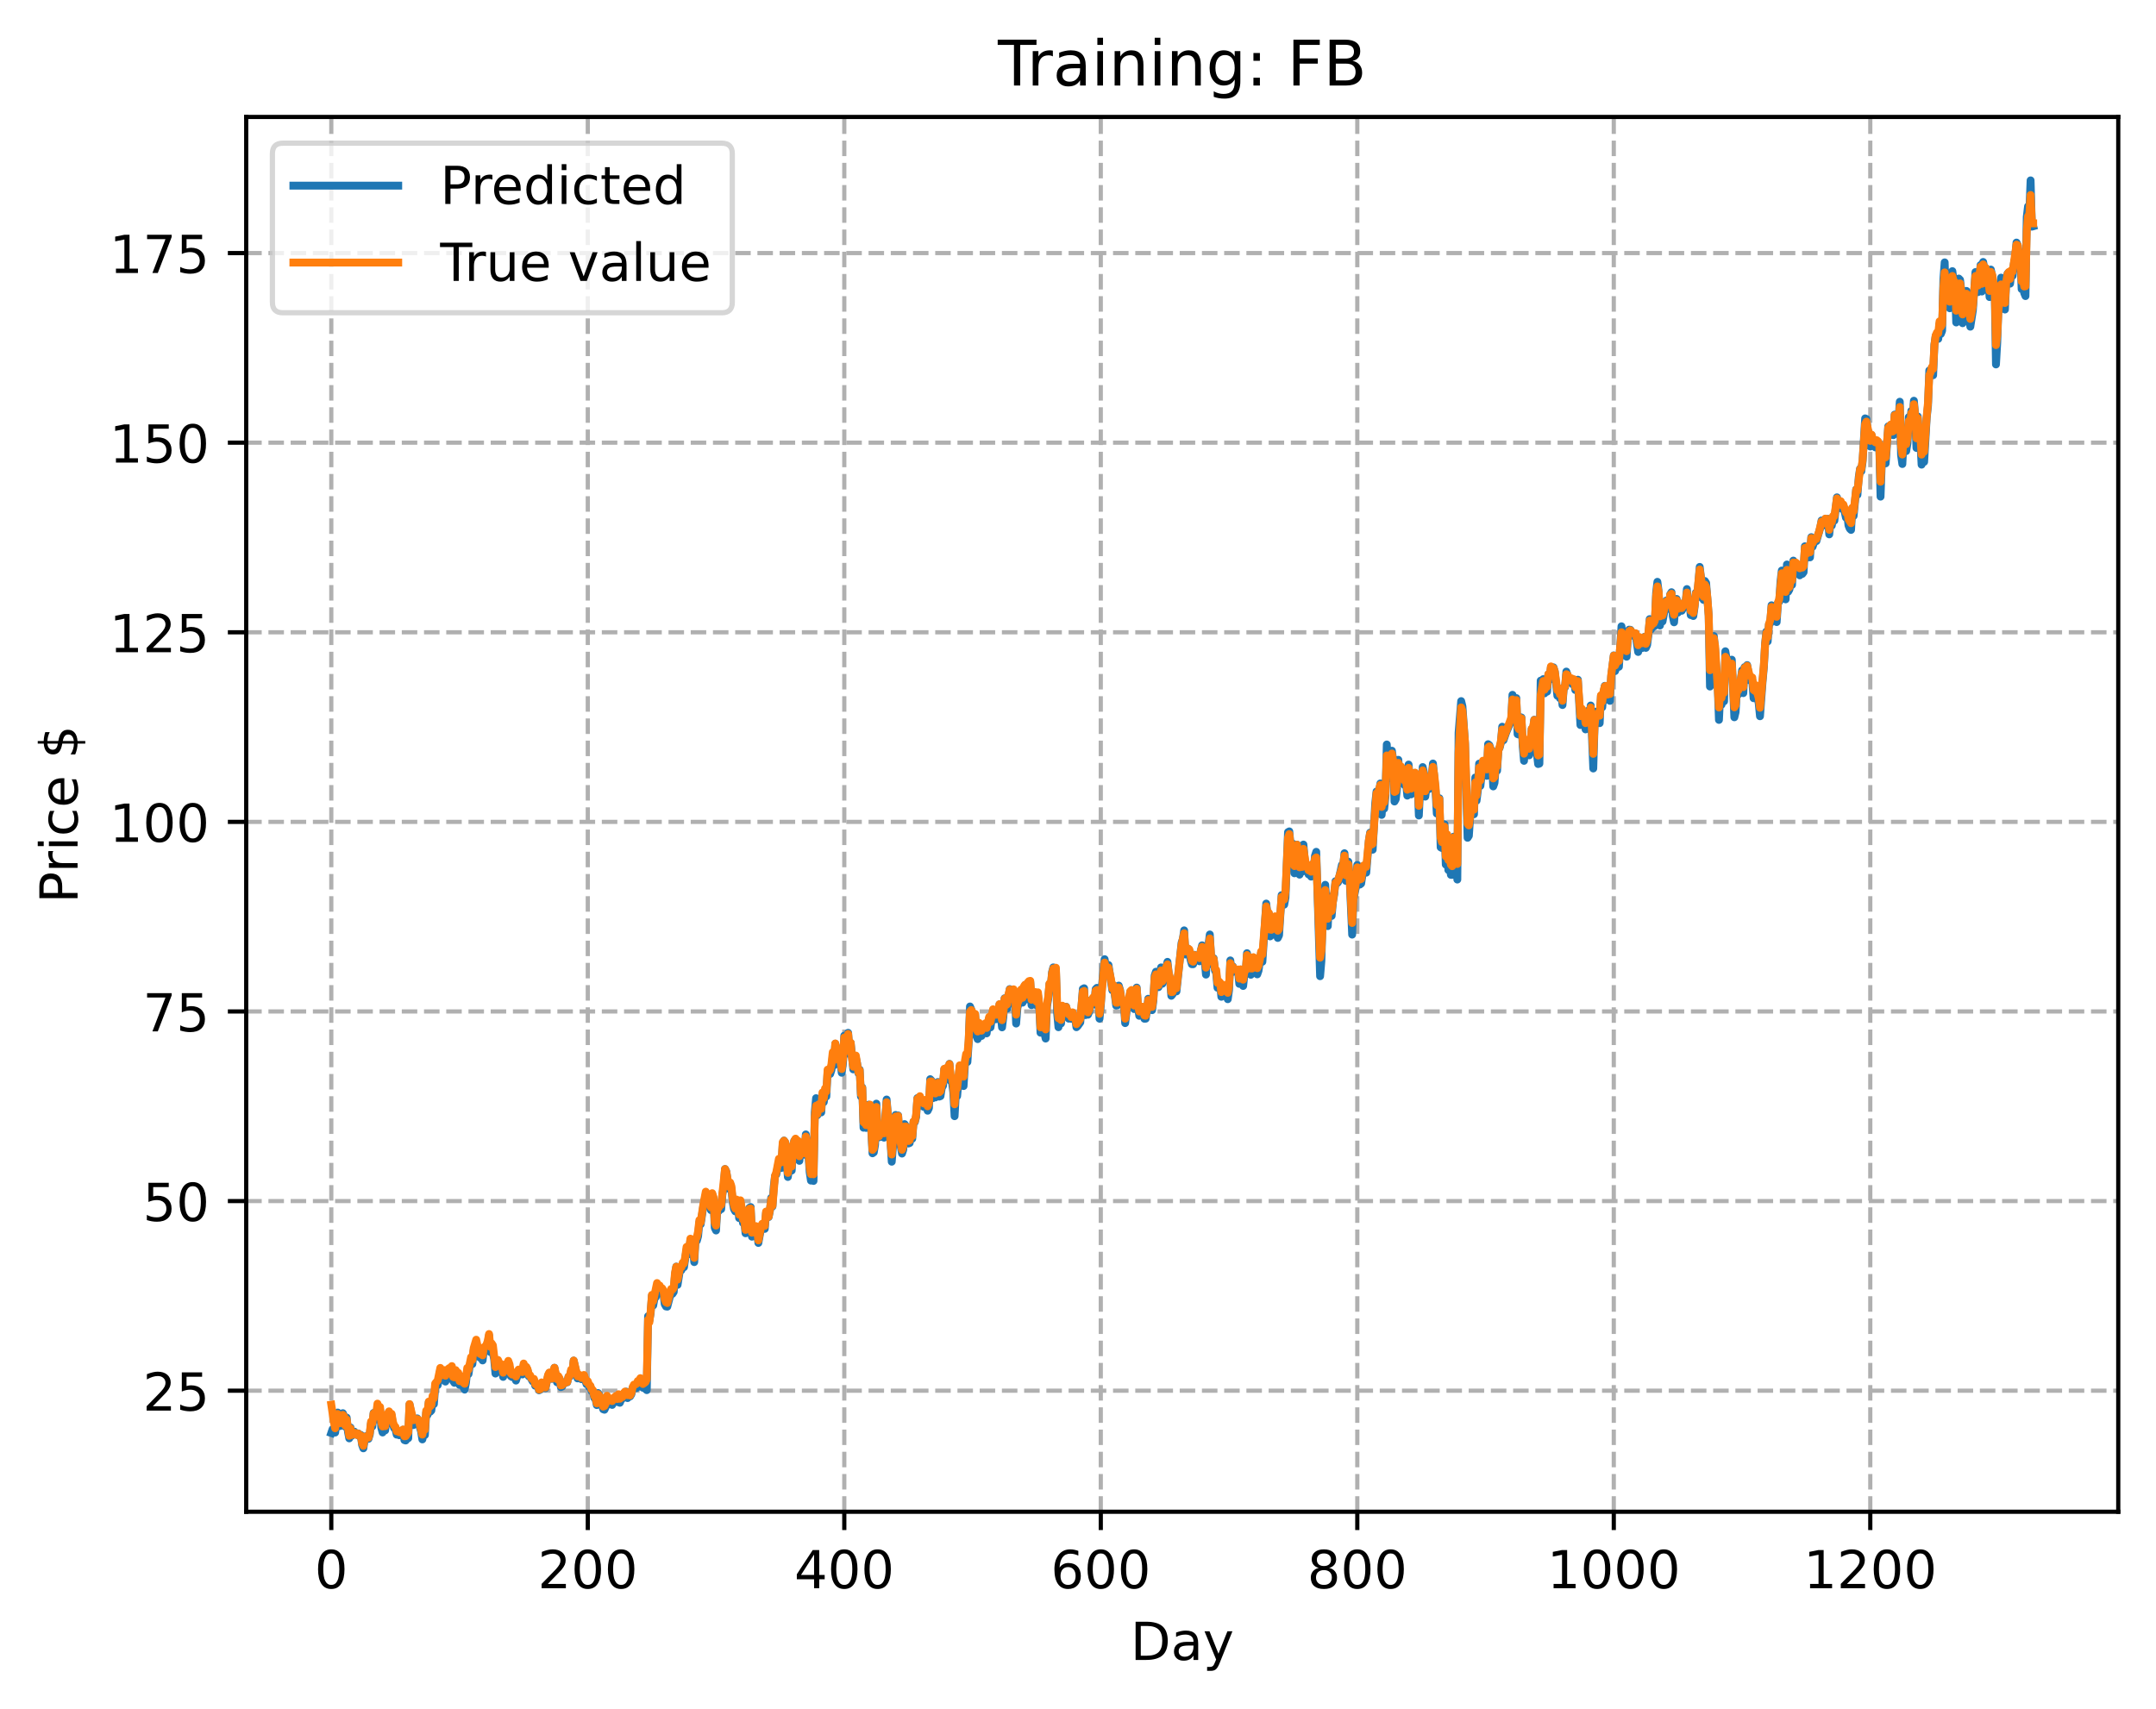 <?xml version="1.0" encoding="utf-8" standalone="no"?>
<!DOCTYPE svg PUBLIC "-//W3C//DTD SVG 1.1//EN"
  "http://www.w3.org/Graphics/SVG/1.1/DTD/svg11.dtd">
<!-- Created with matplotlib (https://matplotlib.org/) -->
<svg height="325.986pt" version="1.1" viewBox="0 0 411.286 325.986" width="411.286pt" xmlns="http://www.w3.org/2000/svg" xmlns:xlink="http://www.w3.org/1999/xlink">
 <defs>
  <style type="text/css">
*{stroke-linecap:butt;stroke-linejoin:round;}
  </style>
 </defs>
 <g id="figure_1">
  <g id="patch_1">
   <path d="M 0 325.986 
L 411.286 325.986 
L 411.286 0 
L 0 0 
z
" style="fill:#ffffff;"/>
  </g>
  <g id="axes_1">
   <g id="patch_2">
    <path d="M 46.966 288.43 
L 404.086 288.43 
L 404.086 22.318 
L 46.966 22.318 
z
" style="fill:#ffffff;"/>
   </g>
   <g id="matplotlib.axis_1">
    <g id="xtick_1">
     <g id="line2d_1">
      <path clip-path="url(#pfb1d1be301)" d="M 63.198 288.43 
L 63.198 22.318 
" style="fill:none;stroke:#b0b0b0;stroke-dasharray:2.96,1.28;stroke-dashoffset:0;stroke-width:0.8;"/>
     </g>
     <g id="line2d_2">
      <defs>
       <path d="M 0 0 
L 0 3.5 
" id="mf3004f8abe" style="stroke:#000000;stroke-width:0.8;"/>
      </defs>
      <g>
       <use style="stroke:#000000;stroke-width:0.8;" x="63.198" xlink:href="#mf3004f8abe" y="288.43"/>
      </g>
     </g>
     <g id="text_1">
      <!-- 0 -->
      <defs>
       <path d="M 31.781 66.406 
Q 24.172 66.406 20.328 58.906 
Q 16.5 51.422 16.5 36.375 
Q 16.5 21.391 20.328 13.891 
Q 24.172 6.391 31.781 6.391 
Q 39.453 6.391 43.281 13.891 
Q 47.125 21.391 47.125 36.375 
Q 47.125 51.422 43.281 58.906 
Q 39.453 66.406 31.781 66.406 
z
M 31.781 74.219 
Q 44.047 74.219 50.516 64.516 
Q 56.984 54.828 56.984 36.375 
Q 56.984 17.969 50.516 8.266 
Q 44.047 -1.422 31.781 -1.422 
Q 19.531 -1.422 13.062 8.266 
Q 6.594 17.969 6.594 36.375 
Q 6.594 54.828 13.062 64.516 
Q 19.531 74.219 31.781 74.219 
z
" id="DejaVuSans-48"/>
      </defs>
      <g transform="translate(60.017 303.029)scale(0.1 -0.1)">
       <use xlink:href="#DejaVuSans-48"/>
      </g>
     </g>
    </g>
    <g id="xtick_2">
     <g id="line2d_3">
      <path clip-path="url(#pfb1d1be301)" d="M 112.129 288.43 
L 112.129 22.318 
" style="fill:none;stroke:#b0b0b0;stroke-dasharray:2.96,1.28;stroke-dashoffset:0;stroke-width:0.8;"/>
     </g>
     <g id="line2d_4">
      <g>
       <use style="stroke:#000000;stroke-width:0.8;" x="112.129" xlink:href="#mf3004f8abe" y="288.43"/>
      </g>
     </g>
     <g id="text_2">
      <!-- 200 -->
      <defs>
       <path d="M 19.188 8.297 
L 53.609 8.297 
L 53.609 0 
L 7.328 0 
L 7.328 8.297 
Q 12.938 14.109 22.625 23.891 
Q 32.328 33.688 34.812 36.531 
Q 39.547 41.844 41.422 45.531 
Q 43.312 49.219 43.312 52.781 
Q 43.312 58.594 39.234 62.25 
Q 35.156 65.922 28.609 65.922 
Q 23.969 65.922 18.812 64.312 
Q 13.672 62.703 7.812 59.422 
L 7.812 69.391 
Q 13.766 71.781 18.938 73 
Q 24.125 74.219 28.422 74.219 
Q 39.75 74.219 46.484 68.547 
Q 53.219 62.891 53.219 53.422 
Q 53.219 48.922 51.531 44.891 
Q 49.859 40.875 45.406 35.406 
Q 44.188 33.984 37.641 27.219 
Q 31.109 20.453 19.188 8.297 
z
" id="DejaVuSans-50"/>
      </defs>
      <g transform="translate(102.585 303.029)scale(0.1 -0.1)">
       <use xlink:href="#DejaVuSans-50"/>
       <use x="63.623" xlink:href="#DejaVuSans-48"/>
       <use x="127.246" xlink:href="#DejaVuSans-48"/>
      </g>
     </g>
    </g>
    <g id="xtick_3">
     <g id="line2d_5">
      <path clip-path="url(#pfb1d1be301)" d="M 161.06 288.43 
L 161.06 22.318 
" style="fill:none;stroke:#b0b0b0;stroke-dasharray:2.96,1.28;stroke-dashoffset:0;stroke-width:0.8;"/>
     </g>
     <g id="line2d_6">
      <g>
       <use style="stroke:#000000;stroke-width:0.8;" x="161.06" xlink:href="#mf3004f8abe" y="288.43"/>
      </g>
     </g>
     <g id="text_3">
      <!-- 400 -->
      <defs>
       <path d="M 37.797 64.312 
L 12.891 25.391 
L 37.797 25.391 
z
M 35.203 72.906 
L 47.609 72.906 
L 47.609 25.391 
L 58.016 25.391 
L 58.016 17.188 
L 47.609 17.188 
L 47.609 0 
L 37.797 0 
L 37.797 17.188 
L 4.891 17.188 
L 4.891 26.703 
z
" id="DejaVuSans-52"/>
      </defs>
      <g transform="translate(151.516 303.029)scale(0.1 -0.1)">
       <use xlink:href="#DejaVuSans-52"/>
       <use x="63.623" xlink:href="#DejaVuSans-48"/>
       <use x="127.246" xlink:href="#DejaVuSans-48"/>
      </g>
     </g>
    </g>
    <g id="xtick_4">
     <g id="line2d_7">
      <path clip-path="url(#pfb1d1be301)" d="M 209.99 288.43 
L 209.99 22.318 
" style="fill:none;stroke:#b0b0b0;stroke-dasharray:2.96,1.28;stroke-dashoffset:0;stroke-width:0.8;"/>
     </g>
     <g id="line2d_8">
      <g>
       <use style="stroke:#000000;stroke-width:0.8;" x="209.99" xlink:href="#mf3004f8abe" y="288.43"/>
      </g>
     </g>
     <g id="text_4">
      <!-- 600 -->
      <defs>
       <path d="M 33.016 40.375 
Q 26.375 40.375 22.484 35.828 
Q 18.609 31.297 18.609 23.391 
Q 18.609 15.531 22.484 10.953 
Q 26.375 6.391 33.016 6.391 
Q 39.656 6.391 43.531 10.953 
Q 47.406 15.531 47.406 23.391 
Q 47.406 31.297 43.531 35.828 
Q 39.656 40.375 33.016 40.375 
z
M 52.594 71.297 
L 52.594 62.312 
Q 48.875 64.062 45.094 64.984 
Q 41.312 65.922 37.594 65.922 
Q 27.828 65.922 22.672 59.328 
Q 17.531 52.734 16.797 39.406 
Q 19.672 43.656 24.016 45.922 
Q 28.375 48.188 33.594 48.188 
Q 44.578 48.188 50.953 41.516 
Q 57.328 34.859 57.328 23.391 
Q 57.328 12.156 50.688 5.359 
Q 44.047 -1.422 33.016 -1.422 
Q 20.359 -1.422 13.672 8.266 
Q 6.984 17.969 6.984 36.375 
Q 6.984 53.656 15.188 63.938 
Q 23.391 74.219 37.203 74.219 
Q 40.922 74.219 44.703 73.484 
Q 48.484 72.75 52.594 71.297 
z
" id="DejaVuSans-54"/>
      </defs>
      <g transform="translate(200.446 303.029)scale(0.1 -0.1)">
       <use xlink:href="#DejaVuSans-54"/>
       <use x="63.623" xlink:href="#DejaVuSans-48"/>
       <use x="127.246" xlink:href="#DejaVuSans-48"/>
      </g>
     </g>
    </g>
    <g id="xtick_5">
     <g id="line2d_9">
      <path clip-path="url(#pfb1d1be301)" d="M 258.921 288.43 
L 258.921 22.318 
" style="fill:none;stroke:#b0b0b0;stroke-dasharray:2.96,1.28;stroke-dashoffset:0;stroke-width:0.8;"/>
     </g>
     <g id="line2d_10">
      <g>
       <use style="stroke:#000000;stroke-width:0.8;" x="258.921" xlink:href="#mf3004f8abe" y="288.43"/>
      </g>
     </g>
     <g id="text_5">
      <!-- 800 -->
      <defs>
       <path d="M 31.781 34.625 
Q 24.75 34.625 20.719 30.859 
Q 16.703 27.094 16.703 20.516 
Q 16.703 13.922 20.719 10.156 
Q 24.75 6.391 31.781 6.391 
Q 38.812 6.391 42.859 10.172 
Q 46.922 13.969 46.922 20.516 
Q 46.922 27.094 42.891 30.859 
Q 38.875 34.625 31.781 34.625 
z
M 21.922 38.812 
Q 15.578 40.375 12.031 44.719 
Q 8.5 49.078 8.5 55.328 
Q 8.5 64.062 14.719 69.141 
Q 20.953 74.219 31.781 74.219 
Q 42.672 74.219 48.875 69.141 
Q 55.078 64.062 55.078 55.328 
Q 55.078 49.078 51.531 44.719 
Q 48 40.375 41.703 38.812 
Q 48.828 37.156 52.797 32.312 
Q 56.781 27.484 56.781 20.516 
Q 56.781 9.906 50.312 4.234 
Q 43.844 -1.422 31.781 -1.422 
Q 19.734 -1.422 13.25 4.234 
Q 6.781 9.906 6.781 20.516 
Q 6.781 27.484 10.781 32.312 
Q 14.797 37.156 21.922 38.812 
z
M 18.312 54.391 
Q 18.312 48.734 21.844 45.562 
Q 25.391 42.391 31.781 42.391 
Q 38.141 42.391 41.719 45.562 
Q 45.312 48.734 45.312 54.391 
Q 45.312 60.062 41.719 63.234 
Q 38.141 66.406 31.781 66.406 
Q 25.391 66.406 21.844 63.234 
Q 18.312 60.062 18.312 54.391 
z
" id="DejaVuSans-56"/>
      </defs>
      <g transform="translate(249.377 303.029)scale(0.1 -0.1)">
       <use xlink:href="#DejaVuSans-56"/>
       <use x="63.623" xlink:href="#DejaVuSans-48"/>
       <use x="127.246" xlink:href="#DejaVuSans-48"/>
      </g>
     </g>
    </g>
    <g id="xtick_6">
     <g id="line2d_11">
      <path clip-path="url(#pfb1d1be301)" d="M 307.851 288.43 
L 307.851 22.318 
" style="fill:none;stroke:#b0b0b0;stroke-dasharray:2.96,1.28;stroke-dashoffset:0;stroke-width:0.8;"/>
     </g>
     <g id="line2d_12">
      <g>
       <use style="stroke:#000000;stroke-width:0.8;" x="307.851" xlink:href="#mf3004f8abe" y="288.43"/>
      </g>
     </g>
     <g id="text_6">
      <!-- 1000 -->
      <defs>
       <path d="M 12.406 8.297 
L 28.516 8.297 
L 28.516 63.922 
L 10.984 60.406 
L 10.984 69.391 
L 28.422 72.906 
L 38.281 72.906 
L 38.281 8.297 
L 54.391 8.297 
L 54.391 0 
L 12.406 0 
z
" id="DejaVuSans-49"/>
      </defs>
      <g transform="translate(295.126 303.029)scale(0.1 -0.1)">
       <use xlink:href="#DejaVuSans-49"/>
       <use x="63.623" xlink:href="#DejaVuSans-48"/>
       <use x="127.246" xlink:href="#DejaVuSans-48"/>
       <use x="190.869" xlink:href="#DejaVuSans-48"/>
      </g>
     </g>
    </g>
    <g id="xtick_7">
     <g id="line2d_13">
      <path clip-path="url(#pfb1d1be301)" d="M 356.782 288.43 
L 356.782 22.318 
" style="fill:none;stroke:#b0b0b0;stroke-dasharray:2.96,1.28;stroke-dashoffset:0;stroke-width:0.8;"/>
     </g>
     <g id="line2d_14">
      <g>
       <use style="stroke:#000000;stroke-width:0.8;" x="356.782" xlink:href="#mf3004f8abe" y="288.43"/>
      </g>
     </g>
     <g id="text_7">
      <!-- 1200 -->
      <g transform="translate(344.057 303.029)scale(0.1 -0.1)">
       <use xlink:href="#DejaVuSans-49"/>
       <use x="63.623" xlink:href="#DejaVuSans-50"/>
       <use x="127.246" xlink:href="#DejaVuSans-48"/>
       <use x="190.869" xlink:href="#DejaVuSans-48"/>
      </g>
     </g>
    </g>
    <g id="text_8">
     <!-- Day -->
     <defs>
      <path d="M 19.672 64.797 
L 19.672 8.109 
L 31.594 8.109 
Q 46.688 8.109 53.688 14.938 
Q 60.688 21.781 60.688 36.531 
Q 60.688 51.172 53.688 57.984 
Q 46.688 64.797 31.594 64.797 
z
M 9.812 72.906 
L 30.078 72.906 
Q 51.266 72.906 61.172 64.094 
Q 71.094 55.281 71.094 36.531 
Q 71.094 17.672 61.125 8.828 
Q 51.172 0 30.078 0 
L 9.812 0 
z
" id="DejaVuSans-68"/>
      <path d="M 34.281 27.484 
Q 23.391 27.484 19.188 25 
Q 14.984 22.516 14.984 16.5 
Q 14.984 11.719 18.141 8.906 
Q 21.297 6.109 26.703 6.109 
Q 34.188 6.109 38.703 11.406 
Q 43.219 16.703 43.219 25.484 
L 43.219 27.484 
z
M 52.203 31.203 
L 52.203 0 
L 43.219 0 
L 43.219 8.297 
Q 40.141 3.328 35.547 0.953 
Q 30.953 -1.422 24.312 -1.422 
Q 15.922 -1.422 10.953 3.297 
Q 6 8.016 6 15.922 
Q 6 25.141 12.172 29.828 
Q 18.359 34.516 30.609 34.516 
L 43.219 34.516 
L 43.219 35.406 
Q 43.219 41.609 39.141 45 
Q 35.062 48.391 27.688 48.391 
Q 23 48.391 18.547 47.266 
Q 14.109 46.141 10.016 43.891 
L 10.016 52.203 
Q 14.938 54.109 19.578 55.047 
Q 24.219 56 28.609 56 
Q 40.484 56 46.344 49.844 
Q 52.203 43.703 52.203 31.203 
z
" id="DejaVuSans-97"/>
      <path d="M 32.172 -5.078 
Q 28.375 -14.844 24.75 -17.812 
Q 21.141 -20.797 15.094 -20.797 
L 7.906 -20.797 
L 7.906 -13.281 
L 13.188 -13.281 
Q 16.891 -13.281 18.938 -11.516 
Q 21 -9.766 23.484 -3.219 
L 25.094 0.875 
L 2.984 54.688 
L 12.5 54.688 
L 29.594 11.922 
L 46.688 54.688 
L 56.203 54.688 
z
" id="DejaVuSans-121"/>
     </defs>
     <g transform="translate(215.652 316.707)scale(0.1 -0.1)">
      <use xlink:href="#DejaVuSans-68"/>
      <use x="77.002" xlink:href="#DejaVuSans-97"/>
      <use x="138.281" xlink:href="#DejaVuSans-121"/>
     </g>
    </g>
   </g>
   <g id="matplotlib.axis_2">
    <g id="ytick_1">
     <g id="line2d_15">
      <path clip-path="url(#pfb1d1be301)" d="M 46.966 265.33 
L 404.086 265.33 
" style="fill:none;stroke:#b0b0b0;stroke-dasharray:2.96,1.28;stroke-dashoffset:0;stroke-width:0.8;"/>
     </g>
     <g id="line2d_16">
      <defs>
       <path d="M 0 0 
L -3.5 0 
" id="m4ba5034f30" style="stroke:#000000;stroke-width:0.8;"/>
      </defs>
      <g>
       <use style="stroke:#000000;stroke-width:0.8;" x="46.966" xlink:href="#m4ba5034f30" y="265.33"/>
      </g>
     </g>
     <g id="text_9">
      <!-- 25 -->
      <defs>
       <path d="M 10.797 72.906 
L 49.516 72.906 
L 49.516 64.594 
L 19.828 64.594 
L 19.828 46.734 
Q 21.969 47.469 24.109 47.828 
Q 26.266 48.188 28.422 48.188 
Q 40.625 48.188 47.75 41.5 
Q 54.891 34.812 54.891 23.391 
Q 54.891 11.625 47.562 5.094 
Q 40.234 -1.422 26.906 -1.422 
Q 22.312 -1.422 17.547 -0.641 
Q 12.797 0.141 7.719 1.703 
L 7.719 11.625 
Q 12.109 9.234 16.797 8.062 
Q 21.484 6.891 26.703 6.891 
Q 35.156 6.891 40.078 11.328 
Q 45.016 15.766 45.016 23.391 
Q 45.016 31 40.078 35.438 
Q 35.156 39.891 26.703 39.891 
Q 22.75 39.891 18.812 39.016 
Q 14.891 38.141 10.797 36.281 
z
" id="DejaVuSans-53"/>
      </defs>
      <g transform="translate(27.241 269.13)scale(0.1 -0.1)">
       <use xlink:href="#DejaVuSans-50"/>
       <use x="63.623" xlink:href="#DejaVuSans-53"/>
      </g>
     </g>
    </g>
    <g id="ytick_2">
     <g id="line2d_17">
      <path clip-path="url(#pfb1d1be301)" d="M 46.966 229.157 
L 404.086 229.157 
" style="fill:none;stroke:#b0b0b0;stroke-dasharray:2.96,1.28;stroke-dashoffset:0;stroke-width:0.8;"/>
     </g>
     <g id="line2d_18">
      <g>
       <use style="stroke:#000000;stroke-width:0.8;" x="46.966" xlink:href="#m4ba5034f30" y="229.157"/>
      </g>
     </g>
     <g id="text_10">
      <!-- 50 -->
      <g transform="translate(27.241 232.956)scale(0.1 -0.1)">
       <use xlink:href="#DejaVuSans-53"/>
       <use x="63.623" xlink:href="#DejaVuSans-48"/>
      </g>
     </g>
    </g>
    <g id="ytick_3">
     <g id="line2d_19">
      <path clip-path="url(#pfb1d1be301)" d="M 46.966 192.983 
L 404.086 192.983 
" style="fill:none;stroke:#b0b0b0;stroke-dasharray:2.96,1.28;stroke-dashoffset:0;stroke-width:0.8;"/>
     </g>
     <g id="line2d_20">
      <g>
       <use style="stroke:#000000;stroke-width:0.8;" x="46.966" xlink:href="#m4ba5034f30" y="192.983"/>
      </g>
     </g>
     <g id="text_11">
      <!-- 75 -->
      <defs>
       <path d="M 8.203 72.906 
L 55.078 72.906 
L 55.078 68.703 
L 28.609 0 
L 18.312 0 
L 43.219 64.594 
L 8.203 64.594 
z
" id="DejaVuSans-55"/>
      </defs>
      <g transform="translate(27.241 196.782)scale(0.1 -0.1)">
       <use xlink:href="#DejaVuSans-55"/>
       <use x="63.623" xlink:href="#DejaVuSans-53"/>
      </g>
     </g>
    </g>
    <g id="ytick_4">
     <g id="line2d_21">
      <path clip-path="url(#pfb1d1be301)" d="M 46.966 156.809 
L 404.086 156.809 
" style="fill:none;stroke:#b0b0b0;stroke-dasharray:2.96,1.28;stroke-dashoffset:0;stroke-width:0.8;"/>
     </g>
     <g id="line2d_22">
      <g>
       <use style="stroke:#000000;stroke-width:0.8;" x="46.966" xlink:href="#m4ba5034f30" y="156.809"/>
      </g>
     </g>
     <g id="text_12">
      <!-- 100 -->
      <g transform="translate(20.878 160.608)scale(0.1 -0.1)">
       <use xlink:href="#DejaVuSans-49"/>
       <use x="63.623" xlink:href="#DejaVuSans-48"/>
       <use x="127.246" xlink:href="#DejaVuSans-48"/>
      </g>
     </g>
    </g>
    <g id="ytick_5">
     <g id="line2d_23">
      <path clip-path="url(#pfb1d1be301)" d="M 46.966 120.635 
L 404.086 120.635 
" style="fill:none;stroke:#b0b0b0;stroke-dasharray:2.96,1.28;stroke-dashoffset:0;stroke-width:0.8;"/>
     </g>
     <g id="line2d_24">
      <g>
       <use style="stroke:#000000;stroke-width:0.8;" x="46.966" xlink:href="#m4ba5034f30" y="120.635"/>
      </g>
     </g>
     <g id="text_13">
      <!-- 125 -->
      <g transform="translate(20.878 124.434)scale(0.1 -0.1)">
       <use xlink:href="#DejaVuSans-49"/>
       <use x="63.623" xlink:href="#DejaVuSans-50"/>
       <use x="127.246" xlink:href="#DejaVuSans-53"/>
      </g>
     </g>
    </g>
    <g id="ytick_6">
     <g id="line2d_25">
      <path clip-path="url(#pfb1d1be301)" d="M 46.966 84.461 
L 404.086 84.461 
" style="fill:none;stroke:#b0b0b0;stroke-dasharray:2.96,1.28;stroke-dashoffset:0;stroke-width:0.8;"/>
     </g>
     <g id="line2d_26">
      <g>
       <use style="stroke:#000000;stroke-width:0.8;" x="46.966" xlink:href="#m4ba5034f30" y="84.461"/>
      </g>
     </g>
     <g id="text_14">
      <!-- 150 -->
      <g transform="translate(20.878 88.261)scale(0.1 -0.1)">
       <use xlink:href="#DejaVuSans-49"/>
       <use x="63.623" xlink:href="#DejaVuSans-53"/>
       <use x="127.246" xlink:href="#DejaVuSans-48"/>
      </g>
     </g>
    </g>
    <g id="ytick_7">
     <g id="line2d_27">
      <path clip-path="url(#pfb1d1be301)" d="M 46.966 48.288 
L 404.086 48.288 
" style="fill:none;stroke:#b0b0b0;stroke-dasharray:2.96,1.28;stroke-dashoffset:0;stroke-width:0.8;"/>
     </g>
     <g id="line2d_28">
      <g>
       <use style="stroke:#000000;stroke-width:0.8;" x="46.966" xlink:href="#m4ba5034f30" y="48.288"/>
      </g>
     </g>
     <g id="text_15">
      <!-- 175 -->
      <g transform="translate(20.878 52.087)scale(0.1 -0.1)">
       <use xlink:href="#DejaVuSans-49"/>
       <use x="63.623" xlink:href="#DejaVuSans-55"/>
       <use x="127.246" xlink:href="#DejaVuSans-53"/>
      </g>
     </g>
    </g>
    <g id="text_16">
     <!-- Price $ -->
     <defs>
      <path d="M 19.672 64.797 
L 19.672 37.406 
L 32.078 37.406 
Q 38.969 37.406 42.719 40.969 
Q 46.484 44.531 46.484 51.125 
Q 46.484 57.672 42.719 61.234 
Q 38.969 64.797 32.078 64.797 
z
M 9.812 72.906 
L 32.078 72.906 
Q 44.344 72.906 50.609 67.359 
Q 56.891 61.812 56.891 51.125 
Q 56.891 40.328 50.609 34.812 
Q 44.344 29.297 32.078 29.297 
L 19.672 29.297 
L 19.672 0 
L 9.812 0 
z
" id="DejaVuSans-80"/>
      <path d="M 41.109 46.297 
Q 39.594 47.172 37.812 47.578 
Q 36.031 48 33.891 48 
Q 26.266 48 22.188 43.047 
Q 18.109 38.094 18.109 28.812 
L 18.109 0 
L 9.078 0 
L 9.078 54.688 
L 18.109 54.688 
L 18.109 46.188 
Q 20.953 51.172 25.484 53.578 
Q 30.031 56 36.531 56 
Q 37.453 56 38.578 55.875 
Q 39.703 55.766 41.062 55.516 
z
" id="DejaVuSans-114"/>
      <path d="M 9.422 54.688 
L 18.406 54.688 
L 18.406 0 
L 9.422 0 
z
M 9.422 75.984 
L 18.406 75.984 
L 18.406 64.594 
L 9.422 64.594 
z
" id="DejaVuSans-105"/>
      <path d="M 48.781 52.594 
L 48.781 44.188 
Q 44.969 46.297 41.141 47.344 
Q 37.312 48.391 33.406 48.391 
Q 24.656 48.391 19.812 42.844 
Q 14.984 37.312 14.984 27.297 
Q 14.984 17.281 19.812 11.734 
Q 24.656 6.203 33.406 6.203 
Q 37.312 6.203 41.141 7.25 
Q 44.969 8.297 48.781 10.406 
L 48.781 2.094 
Q 45.016 0.344 40.984 -0.531 
Q 36.969 -1.422 32.422 -1.422 
Q 20.062 -1.422 12.781 6.344 
Q 5.516 14.109 5.516 27.297 
Q 5.516 40.672 12.859 48.328 
Q 20.219 56 33.016 56 
Q 37.156 56 41.109 55.141 
Q 45.062 54.297 48.781 52.594 
z
" id="DejaVuSans-99"/>
      <path d="M 56.203 29.594 
L 56.203 25.203 
L 14.891 25.203 
Q 15.484 15.922 20.484 11.062 
Q 25.484 6.203 34.422 6.203 
Q 39.594 6.203 44.453 7.469 
Q 49.312 8.734 54.109 11.281 
L 54.109 2.781 
Q 49.266 0.734 44.188 -0.344 
Q 39.109 -1.422 33.891 -1.422 
Q 20.797 -1.422 13.156 6.188 
Q 5.516 13.812 5.516 26.812 
Q 5.516 40.234 12.766 48.109 
Q 20.016 56 32.328 56 
Q 43.359 56 49.781 48.891 
Q 56.203 41.797 56.203 29.594 
z
M 47.219 32.234 
Q 47.125 39.594 43.094 43.984 
Q 39.062 48.391 32.422 48.391 
Q 24.906 48.391 20.391 44.141 
Q 15.875 39.891 15.188 32.172 
z
" id="DejaVuSans-101"/>
      <path id="DejaVuSans-32"/>
      <path d="M 33.797 -14.703 
L 28.906 -14.703 
L 28.859 0 
Q 23.734 0.094 18.609 1.188 
Q 13.484 2.297 8.297 4.5 
L 8.297 13.281 
Q 13.281 10.156 18.375 8.562 
Q 23.484 6.984 28.906 6.938 
L 28.906 29.203 
Q 18.109 30.953 13.203 35.156 
Q 8.297 39.359 8.297 46.688 
Q 8.297 54.641 13.625 59.219 
Q 18.953 63.812 28.906 64.5 
L 28.906 75.984 
L 33.797 75.984 
L 33.797 64.656 
Q 38.328 64.453 42.578 63.688 
Q 46.828 62.938 50.875 61.625 
L 50.875 53.078 
Q 46.828 55.125 42.547 56.25 
Q 38.281 57.375 33.797 57.562 
L 33.797 36.719 
Q 44.875 35.016 50.094 30.609 
Q 55.328 26.219 55.328 18.609 
Q 55.328 10.359 49.781 5.594 
Q 44.234 0.828 33.797 0.094 
z
M 28.906 37.594 
L 28.906 57.625 
Q 23.25 56.984 20.266 54.391 
Q 17.281 51.812 17.281 47.516 
Q 17.281 43.312 20.031 40.969 
Q 22.797 38.625 28.906 37.594 
z
M 33.797 28.219 
L 33.797 7.078 
Q 39.984 7.906 43.141 10.594 
Q 46.297 13.281 46.297 17.672 
Q 46.297 21.969 43.281 24.5 
Q 40.281 27.047 33.797 28.219 
z
" id="DejaVuSans-36"/>
     </defs>
     <g transform="translate(14.798 172.342)rotate(-90)scale(0.1 -0.1)">
      <use xlink:href="#DejaVuSans-80"/>
      <use x="58.553" xlink:href="#DejaVuSans-114"/>
      <use x="99.666" xlink:href="#DejaVuSans-105"/>
      <use x="127.449" xlink:href="#DejaVuSans-99"/>
      <use x="182.43" xlink:href="#DejaVuSans-101"/>
      <use x="243.953" xlink:href="#DejaVuSans-32"/>
      <use x="275.74" xlink:href="#DejaVuSans-36"/>
     </g>
    </g>
   </g>
   <g id="line2d_29">
    <path clip-path="url(#pfb1d1be301)" d="M 63.198 273.408 
L 63.443 272.676 
L 63.932 273.328 
L 64.422 269.504 
L 64.666 272.112 
L 64.911 272.07 
L 65.156 271.476 
L 65.4 269.625 
L 65.645 270.236 
L 65.89 272.226 
L 66.134 270.47 
L 66.379 273.166 
L 66.623 274.434 
L 66.868 272.36 
L 67.113 273.936 
L 67.357 273.276 
L 67.602 273.147 
L 67.847 273.612 
L 68.091 273.744 
L 68.336 273.489 
L 68.581 274.03 
L 68.825 273.767 
L 69.07 275.668 
L 69.315 276.334 
L 69.559 274.763 
L 69.804 274.013 
L 70.049 274 
L 70.293 274.519 
L 70.538 273.7 
L 70.783 271.53 
L 71.027 272.169 
L 71.272 269.579 
L 71.517 270.743 
L 71.761 270.815 
L 72.006 268.366 
L 72.251 269.204 
L 72.495 268.925 
L 72.74 272.412 
L 72.984 273.31 
L 73.229 272.384 
L 73.474 272.913 
L 73.718 270.75 
L 74.208 269.73 
L 74.452 270.332 
L 74.697 270.013 
L 74.942 271.755 
L 75.186 272.468 
L 75.431 272.627 
L 75.676 273.723 
L 75.92 273.461 
L 76.165 273.84 
L 76.41 273.486 
L 76.654 273.514 
L 76.899 272.791 
L 77.144 274.765 
L 77.388 274.84 
L 77.633 274.518 
L 77.878 274.407 
L 78.122 267.938 
L 78.856 271.894 
L 79.101 271.271 
L 79.345 271.497 
L 79.59 270.615 
L 80.324 273.097 
L 80.569 274.633 
L 80.813 273.522 
L 81.058 273.798 
L 81.303 269.514 
L 81.547 269.978 
L 81.792 267.552 
L 82.037 269.369 
L 82.281 269.122 
L 82.526 267.117 
L 82.771 267.895 
L 83.015 264.644 
L 83.26 264.356 
L 83.505 264.273 
L 83.994 261.43 
L 84.239 263.084 
L 84.728 262.162 
L 84.972 263.599 
L 85.217 262.553 
L 85.462 262.055 
L 85.706 262.059 
L 85.951 262.612 
L 86.196 261.151 
L 86.44 263.476 
L 86.685 263.834 
L 86.93 261.994 
L 87.174 262.623 
L 87.419 262.563 
L 87.664 264.231 
L 87.908 263.094 
L 88.398 264.69 
L 88.642 265.13 
L 88.887 263.83 
L 89.132 261.555 
L 89.376 262.159 
L 89.621 260.494 
L 89.866 259.857 
L 90.11 260.258 
L 90.355 257.658 
L 90.844 256.222 
L 91.333 258.792 
L 91.578 259.041 
L 91.823 258.373 
L 92.067 259.564 
L 92.312 257.301 
L 92.557 257.347 
L 93.046 256.427 
L 93.291 254.802 
L 93.535 257.966 
L 93.78 257.448 
L 94.025 258.122 
L 94.269 259.314 
L 94.514 262.066 
L 95.003 260.173 
L 95.248 260.667 
L 95.493 260.735 
L 95.737 261.137 
L 95.982 262.704 
L 96.471 260.455 
L 96.716 261.15 
L 96.96 260.196 
L 97.205 260.954 
L 97.45 262.572 
L 97.694 262.729 
L 97.939 262.427 
L 98.184 262.318 
L 98.428 263.408 
L 98.918 261.834 
L 99.162 262.03 
L 99.407 262.058 
L 99.652 262.24 
L 99.896 260.438 
L 100.141 261.339 
L 100.386 260.866 
L 100.63 261.405 
L 100.875 262.572 
L 101.12 262.666 
L 101.609 263.55 
L 101.854 263.311 
L 102.098 264.394 
L 102.587 264.261 
L 102.832 265.261 
L 103.077 265.123 
L 103.321 263.874 
L 103.566 264.71 
L 103.811 264.655 
L 104.055 264.867 
L 104.545 262.535 
L 104.789 261.96 
L 105.034 262.912 
L 105.279 263.07 
L 105.768 260.959 
L 106.257 263.731 
L 106.502 262.992 
L 106.747 263.134 
L 106.991 264.65 
L 107.236 264.542 
L 107.481 263.88 
L 107.725 263.907 
L 107.97 263.603 
L 108.215 263.737 
L 108.459 262.64 
L 108.704 262.64 
L 108.948 261.613 
L 109.193 262.04 
L 109.438 259.597 
L 110.172 262.994 
L 110.416 262.541 
L 110.661 262.514 
L 110.906 263.142 
L 111.395 262.477 
L 111.884 264.099 
L 112.129 263.871 
L 112.374 264.634 
L 112.618 264.545 
L 112.863 265.436 
L 113.108 265.421 
L 113.352 266.698 
L 113.597 266.83 
L 113.842 268.078 
L 114.086 265.78 
L 114.331 266.118 
L 114.82 267.993 
L 115.065 268.879 
L 115.309 268.969 
L 115.554 268.44 
L 115.799 266.612 
L 116.288 267.757 
L 116.777 268.053 
L 117.022 267.196 
L 117.267 266.812 
L 117.511 266.801 
L 117.756 267.499 
L 118.001 266.679 
L 118.245 267.644 
L 118.49 267.033 
L 118.735 266.846 
L 118.979 265.847 
L 119.469 265.514 
L 119.713 266.746 
L 119.958 266.447 
L 120.203 266.426 
L 120.447 266.016 
L 120.692 264.778 
L 120.936 264.51 
L 121.181 264.794 
L 121.426 264.824 
L 121.67 264.106 
L 121.915 264.297 
L 122.16 263.634 
L 122.649 264.779 
L 122.894 264.801 
L 123.383 265.228 
L 123.628 251.121 
L 123.872 251.925 
L 124.117 250.549 
L 124.362 247.215 
L 124.606 249.081 
L 124.851 247.729 
L 125.096 247.489 
L 125.34 245.532 
L 125.585 246.802 
L 125.83 246.034 
L 126.074 246.734 
L 126.319 246.447 
L 126.563 246.794 
L 126.808 248.848 
L 127.053 249.267 
L 127.297 249.301 
L 128.031 246.48 
L 128.276 246.858 
L 128.521 246.498 
L 128.765 243.234 
L 129.01 241.661 
L 129.255 245.143 
L 129.744 242.098 
L 129.989 242.336 
L 130.233 241.489 
L 130.478 241.773 
L 130.967 238.432 
L 131.212 238.305 
L 131.457 239.284 
L 131.701 236.646 
L 131.946 237.302 
L 132.191 237.627 
L 132.435 240.804 
L 132.68 236.546 
L 132.924 236.737 
L 133.169 235.866 
L 133.414 233.192 
L 133.658 233.595 
L 134.148 230.305 
L 134.637 227.925 
L 134.882 229.652 
L 135.126 229.377 
L 135.371 229.474 
L 135.616 230.887 
L 135.86 227.883 
L 136.105 228.631 
L 136.35 234.273 
L 136.594 234.772 
L 136.839 230.548 
L 137.084 231.089 
L 137.328 230.77 
L 137.573 230.704 
L 137.818 227.769 
L 138.062 226.449 
L 138.307 223.041 
L 138.551 223.518 
L 139.041 226.82 
L 139.285 225.89 
L 139.53 226.826 
L 139.775 229.392 
L 140.019 230.675 
L 140.264 231.124 
L 140.509 229.457 
L 140.753 229.763 
L 140.998 232.405 
L 141.243 229.398 
L 141.487 230.748 
L 141.732 233.324 
L 141.977 232.854 
L 142.221 235.302 
L 142.466 234.892 
L 142.711 230.997 
L 142.955 230.445 
L 143.2 230.299 
L 143.445 235.952 
L 143.689 234.842 
L 144.178 234.193 
L 144.423 234.827 
L 144.668 237.149 
L 145.157 234.464 
L 145.402 233.665 
L 145.646 233.87 
L 145.891 234.462 
L 146.136 231.439 
L 146.38 231.63 
L 146.625 232.212 
L 146.87 231.011 
L 147.114 228.552 
L 147.359 230.192 
L 147.604 226.393 
L 147.848 224.36 
L 148.093 224.068 
L 148.582 221.681 
L 149.072 222.837 
L 149.316 218.278 
L 149.561 217.616 
L 149.806 217.994 
L 150.295 224.558 
L 150.539 222.852 
L 150.784 222.713 
L 151.029 223.333 
L 151.273 218.716 
L 151.518 217.654 
L 151.763 217.366 
L 152.007 219.457 
L 152.252 217.879 
L 152.497 221.482 
L 152.741 218.557 
L 152.986 218.543 
L 153.231 219.049 
L 153.475 220.316 
L 153.72 216.438 
L 154.209 219.998 
L 154.454 223.632 
L 154.699 225.252 
L 154.943 222.373 
L 155.188 225.318 
L 155.433 212.143 
L 155.677 209.521 
L 155.922 212.769 
L 156.166 211.018 
L 156.411 212.051 
L 156.656 212.247 
L 156.9 208.797 
L 157.145 210.286 
L 157.39 208.3 
L 157.634 209.207 
L 157.879 204.427 
L 158.124 204.834 
L 158.368 204.903 
L 158.613 204.128 
L 158.858 201.61 
L 159.102 203.257 
L 159.347 199.133 
L 159.836 201.526 
L 160.081 201.927 
L 160.326 202.723 
L 160.57 204.68 
L 160.815 202.693 
L 161.06 197.588 
L 161.549 201.031 
L 161.794 197.056 
L 162.038 200.501 
L 162.283 198.981 
L 162.772 204.03 
L 163.017 202.546 
L 163.261 201.811 
L 163.506 202.896 
L 163.751 204.768 
L 163.995 204.075 
L 164.24 209.213 
L 164.485 207.476 
L 164.729 215.166 
L 164.974 214.192 
L 165.219 215.199 
L 165.463 214.994 
L 165.708 210.766 
L 165.953 210.983 
L 166.442 220.041 
L 166.687 219.865 
L 166.931 218.399 
L 167.176 210.566 
L 167.421 215.989 
L 167.665 216.993 
L 167.91 216.498 
L 168.154 216.917 
L 168.399 216.127 
L 168.644 217.059 
L 169.133 209.776 
L 169.378 212.819 
L 169.622 213.488 
L 170.112 221.65 
L 170.601 215.43 
L 170.846 212.727 
L 171.09 214.179 
L 171.335 212.819 
L 171.58 217.308 
L 172.069 220.093 
L 172.314 219.335 
L 172.558 214.47 
L 172.803 214.846 
L 173.048 216.043 
L 173.292 218.177 
L 173.537 218.078 
L 173.782 215.664 
L 174.026 217.269 
L 174.271 213.995 
L 174.515 214.093 
L 174.76 213.134 
L 175.005 209.505 
L 175.494 209.717 
L 175.983 210.997 
L 176.228 211.191 
L 176.473 210.175 
L 176.717 210.393 
L 176.962 211.921 
L 177.207 211.422 
L 177.451 205.901 
L 177.696 206.166 
L 177.941 209.531 
L 178.185 208.703 
L 178.43 209.387 
L 178.675 208.809 
L 178.919 206.44 
L 179.164 209.226 
L 179.409 209.139 
L 179.653 207.577 
L 179.898 207.146 
L 180.142 203.963 
L 180.387 204.86 
L 180.632 204.147 
L 180.876 204.818 
L 181.121 202.973 
L 181.366 206.275 
L 181.61 206.437 
L 181.855 208.401 
L 182.1 212.964 
L 182.344 208.667 
L 182.589 209.131 
L 183.078 203.484 
L 183.323 205.48 
L 183.568 204.339 
L 183.812 207.216 
L 184.057 203.354 
L 184.302 201.866 
L 184.546 202.617 
L 184.791 198.894 
L 185.036 192.028 
L 185.28 192.601 
L 185.525 193.588 
L 185.77 195.739 
L 186.014 193.54 
L 186.259 197.66 
L 186.503 198.259 
L 186.748 195.725 
L 186.993 197.38 
L 187.237 197.654 
L 187.482 196.052 
L 187.727 196.399 
L 187.971 195.738 
L 188.216 197.162 
L 188.461 195.261 
L 188.705 194.251 
L 188.95 196.025 
L 189.439 192.736 
L 189.684 193.914 
L 189.929 194.478 
L 190.173 194.36 
L 190.418 193.534 
L 190.663 191.625 
L 191.152 196.013 
L 191.397 194.059 
L 191.641 190.466 
L 191.886 192.338 
L 192.13 192.443 
L 192.62 188.715 
L 192.864 191.383 
L 193.109 189.761 
L 193.354 188.904 
L 193.598 189.585 
L 193.843 195.288 
L 194.088 192.249 
L 194.577 190.543 
L 194.822 188.974 
L 195.066 191.3 
L 195.311 188.766 
L 195.556 187.936 
L 195.8 190.68 
L 196.045 187.558 
L 196.534 187.364 
L 196.779 191.779 
L 197.268 189.813 
L 197.513 189.55 
L 197.758 191.836 
L 198.002 189.839 
L 198.247 191.916 
L 198.491 197.032 
L 198.736 196.845 
L 198.981 196.031 
L 199.47 198.15 
L 199.715 192.02 
L 199.959 190.575 
L 200.204 187.747 
L 200.449 188.294 
L 200.693 185.478 
L 200.938 184.569 
L 201.183 185.604 
L 201.427 185.048 
L 201.672 193.361 
L 201.917 195.988 
L 202.161 193.399 
L 202.406 195.276 
L 202.651 191.986 
L 202.895 193.492 
L 203.385 192.077 
L 203.874 194.353 
L 204.118 193.921 
L 204.363 194.387 
L 204.608 193.241 
L 204.852 194.196 
L 205.097 194.21 
L 205.342 195.985 
L 205.586 195.762 
L 206.076 195.064 
L 206.565 188.684 
L 206.81 188.555 
L 207.054 193.68 
L 207.299 192.719 
L 207.544 193.602 
L 207.788 193.012 
L 208.033 190.88 
L 208.278 190.892 
L 208.522 190.441 
L 208.767 191.673 
L 209.012 188.722 
L 209.256 188.477 
L 209.501 190.224 
L 209.746 194.36 
L 209.99 191.856 
L 210.235 187.834 
L 210.724 183.006 
L 210.969 184.664 
L 211.213 184.467 
L 211.458 184.116 
L 212.192 188.942 
L 212.437 187.993 
L 212.926 191.86 
L 213.171 191.798 
L 213.415 188.048 
L 213.66 188.879 
L 213.905 190.781 
L 214.149 191.18 
L 214.394 191.283 
L 214.639 195.203 
L 215.128 191.278 
L 215.373 190.814 
L 215.617 189.217 
L 215.862 189.027 
L 216.106 189.604 
L 216.351 192.527 
L 216.596 191.849 
L 216.84 188.419 
L 217.085 192.205 
L 217.33 193.807 
L 217.819 192.123 
L 218.064 192.315 
L 218.308 194.371 
L 218.553 194.359 
L 218.798 192.839 
L 219.042 190.554 
L 219.287 191.272 
L 219.532 192.429 
L 219.776 192.735 
L 220.021 190.889 
L 220.266 186.122 
L 220.51 185.396 
L 220.755 187.589 
L 221 188.35 
L 221.489 184.574 
L 221.734 187.697 
L 221.978 186.423 
L 222.223 186.868 
L 222.467 184.519 
L 222.712 183.512 
L 222.957 185.737 
L 223.201 186.87 
L 223.446 189.991 
L 223.691 189.69 
L 223.935 187.184 
L 224.18 189.038 
L 224.425 189.162 
L 225.403 179.876 
L 225.648 179.155 
L 225.893 177.505 
L 226.137 182.115 
L 226.382 181.817 
L 226.627 180.98 
L 226.871 181.35 
L 227.116 183.115 
L 227.361 183.965 
L 227.605 183.97 
L 227.85 182.163 
L 228.094 182.605 
L 228.339 182.737 
L 228.828 183.406 
L 229.073 181.395 
L 229.318 180.358 
L 229.562 182.286 
L 229.807 183.101 
L 230.052 185.95 
L 230.296 181.343 
L 230.541 180.186 
L 230.786 178.291 
L 231.03 182.674 
L 231.275 184.04 
L 231.52 182.828 
L 231.764 185.127 
L 232.009 185.643 
L 232.254 188.461 
L 232.498 187.56 
L 232.743 187.59 
L 232.988 190.181 
L 233.477 188.142 
L 233.722 188.088 
L 234.211 190.642 
L 234.455 188.929 
L 234.7 183.239 
L 234.945 185.563 
L 235.189 184.375 
L 235.434 185.261 
L 235.923 185.506 
L 236.168 185.084 
L 236.413 187.714 
L 236.657 184.979 
L 236.902 185.982 
L 237.147 188.118 
L 237.391 185.885 
L 237.636 185.824 
L 237.881 181.861 
L 238.125 182.996 
L 238.37 182.927 
L 238.615 185.981 
L 238.859 185.736 
L 239.104 182.692 
L 239.593 184.283 
L 239.838 185.9 
L 240.082 185.197 
L 240.572 181.799 
L 240.816 183.498 
L 241.55 172.393 
L 241.795 174.562 
L 242.04 174.27 
L 242.284 178.658 
L 242.529 178.45 
L 242.774 175.999 
L 243.263 175.322 
L 243.508 176.149 
L 243.752 178.953 
L 243.997 178.443 
L 244.486 170.789 
L 244.731 172.343 
L 244.976 172.609 
L 245.22 171.268 
L 245.709 158.757 
L 245.954 158.627 
L 246.443 164.379 
L 246.688 161.004 
L 246.933 166.622 
L 247.177 164.465 
L 247.422 161.15 
L 247.667 165.003 
L 247.911 166.88 
L 248.156 165.995 
L 248.401 166.319 
L 248.645 161.138 
L 248.89 163.951 
L 249.135 165.377 
L 249.379 165.647 
L 249.624 166.83 
L 249.869 165.791 
L 250.113 167.255 
L 250.358 164.921 
L 250.603 166.019 
L 250.847 163.286 
L 251.092 162.521 
L 251.826 186.256 
L 252.07 183.36 
L 252.315 174.849 
L 252.56 170.906 
L 252.804 168.816 
L 253.294 176.697 
L 253.538 171.041 
L 253.783 174.798 
L 254.028 174.756 
L 254.272 172.051 
L 254.517 170.645 
L 254.762 168.13 
L 255.006 168.56 
L 255.251 168.325 
L 255.985 165.027 
L 256.23 165.235 
L 256.474 162.791 
L 256.719 168.052 
L 257.208 164.388 
L 257.453 167.388 
L 257.942 178.32 
L 258.187 171.629 
L 258.676 169.157 
L 258.921 165.018 
L 259.165 167.661 
L 259.41 168.768 
L 259.655 168.573 
L 260.144 165.397 
L 260.633 166.503 
L 261.123 160.468 
L 261.367 158.857 
L 261.612 162.075 
L 261.857 162.118 
L 262.346 153.264 
L 262.591 151.008 
L 262.835 151.959 
L 263.08 151.03 
L 263.325 149.478 
L 263.569 155.482 
L 263.814 152.44 
L 264.058 154.283 
L 264.303 151.824 
L 264.548 142.042 
L 264.792 146.522 
L 265.037 148.437 
L 265.526 143.231 
L 265.771 145.116 
L 266.016 152.926 
L 266.26 152.493 
L 266.505 150.394 
L 266.75 144.967 
L 266.994 148.519 
L 267.239 146.327 
L 267.484 147.098 
L 267.728 149.456 
L 267.973 149.815 
L 268.218 149.262 
L 268.462 151.8 
L 268.707 145.871 
L 269.196 151.56 
L 269.441 147.714 
L 269.685 149.081 
L 269.93 147.468 
L 270.175 151.028 
L 270.419 148.989 
L 270.664 155.593 
L 270.909 150.339 
L 271.153 150.725 
L 271.398 146.348 
L 271.643 147.447 
L 271.887 151.99 
L 272.377 148.381 
L 272.621 150.544 
L 272.866 149.89 
L 273.111 148.266 
L 273.355 145.67 
L 273.845 150.775 
L 274.089 155.225 
L 274.579 152.297 
L 274.823 161.665 
L 275.068 161.796 
L 275.313 161.023 
L 275.557 157.237 
L 275.802 164.962 
L 276.046 159.487 
L 276.291 166 
L 276.536 165.27 
L 276.78 166.919 
L 277.025 166.929 
L 277.27 159.638 
L 277.514 162.326 
L 277.759 161.467 
L 278.004 167.814 
L 278.248 139.798 
L 278.738 133.766 
L 278.982 134.777 
L 279.472 141.861 
L 279.961 159.847 
L 280.206 159.466 
L 280.45 155.895 
L 280.695 154.174 
L 280.94 154.06 
L 281.184 155.352 
L 281.429 148.339 
L 281.673 152.768 
L 281.918 150.826 
L 282.163 145.694 
L 282.407 149.938 
L 282.897 145.333 
L 283.141 145.741 
L 283.386 145.447 
L 283.631 148.026 
L 283.875 141.988 
L 284.12 142.183 
L 284.365 142.924 
L 284.609 144.997 
L 284.854 150.046 
L 285.099 149.356 
L 285.343 145.966 
L 285.588 147.051 
L 285.833 143.056 
L 286.077 142.675 
L 286.322 141.7 
L 286.567 138.651 
L 286.811 141.239 
L 287.301 139.804 
L 288.279 137.482 
L 288.524 132.568 
L 288.768 136.02 
L 289.013 137.228 
L 289.258 133.19 
L 289.502 140.071 
L 289.747 140.153 
L 289.992 136.82 
L 290.236 136.89 
L 290.481 142.408 
L 290.726 145.164 
L 290.97 141.766 
L 291.215 142.218 
L 291.46 141.559 
L 291.704 144.113 
L 291.949 142.519 
L 292.194 139.075 
L 292.438 139.334 
L 292.683 137.321 
L 292.928 143.116 
L 293.172 143.696 
L 293.417 145.776 
L 293.661 145.694 
L 293.906 129.855 
L 294.151 129.993 
L 294.395 129.574 
L 294.64 132.295 
L 294.885 131.015 
L 295.129 131.964 
L 295.374 128.644 
L 295.619 129.692 
L 295.863 127.284 
L 296.108 129.271 
L 296.353 127.323 
L 296.597 128.144 
L 297.087 132.743 
L 297.331 131.597 
L 297.576 133.218 
L 297.821 131.722 
L 298.065 134.517 
L 298.31 131.127 
L 298.555 131.111 
L 298.799 128.132 
L 299.044 128.767 
L 299.289 130.201 
L 299.533 130.206 
L 299.778 129.822 
L 300.022 130.566 
L 300.267 129.654 
L 300.512 131.654 
L 300.756 130.273 
L 301.001 129.683 
L 301.49 138.335 
L 301.735 135.742 
L 302.224 136.705 
L 302.469 139.164 
L 302.714 137.834 
L 302.958 135.599 
L 303.203 137.003 
L 303.448 134.604 
L 303.937 146.623 
L 304.182 138.424 
L 304.426 135.779 
L 304.916 137.089 
L 305.16 137.974 
L 305.405 132.762 
L 305.649 134.939 
L 305.894 132.097 
L 306.139 130.852 
L 306.383 130.879 
L 306.628 133.472 
L 306.873 132.395 
L 307.117 133.722 
L 307.362 129.009 
L 307.851 125.05 
L 308.096 128.041 
L 308.341 127.383 
L 308.585 126.406 
L 308.83 127.222 
L 309.319 119.493 
L 309.564 122.227 
L 309.809 121.595 
L 310.053 124.136 
L 310.298 125.297 
L 310.543 121.448 
L 310.787 120.133 
L 311.032 120.164 
L 311.521 121.302 
L 312.01 121.088 
L 312.5 124.393 
L 312.744 121.78 
L 313.234 123.657 
L 313.478 122.179 
L 313.723 121.491 
L 313.968 123.611 
L 314.212 123.074 
L 314.457 121.139 
L 314.702 118.118 
L 314.946 120.105 
L 315.191 119.568 
L 315.436 119.57 
L 315.68 119.413 
L 315.925 113.147 
L 316.17 111.006 
L 316.414 112.915 
L 316.659 119.343 
L 316.904 115.618 
L 317.148 118.58 
L 317.882 114.575 
L 318.127 115.828 
L 318.371 116.169 
L 318.616 113.398 
L 318.861 112.99 
L 319.105 117.555 
L 319.35 118.734 
L 319.595 115.532 
L 319.839 114.275 
L 320.084 116.888 
L 320.329 116.39 
L 320.573 115.17 
L 320.818 116.528 
L 321.552 115.068 
L 321.797 112.391 
L 322.041 115.351 
L 322.286 114.895 
L 322.531 117.354 
L 322.775 116.922 
L 323.02 117.534 
L 323.265 115.812 
L 323.509 113.08 
L 323.754 114.029 
L 324.243 108.159 
L 324.977 114.456 
L 325.222 110.85 
L 325.466 111.229 
L 325.956 117.462 
L 326.2 130.989 
L 326.69 125.04 
L 326.934 121.345 
L 327.179 123.967 
L 327.424 128.328 
L 327.668 130.498 
L 327.913 137.353 
L 328.158 132.315 
L 328.402 134.456 
L 328.647 131.68 
L 328.892 133.809 
L 329.136 124.258 
L 329.625 127.287 
L 329.87 127.935 
L 330.115 127.356 
L 330.359 125.865 
L 330.849 136.854 
L 331.093 135.848 
L 331.338 131.571 
L 331.583 132.53 
L 331.827 131.516 
L 332.317 127.905 
L 332.561 132.243 
L 332.806 127.276 
L 333.051 127.795 
L 333.295 126.893 
L 333.785 129.801 
L 334.029 129.718 
L 334.274 129.903 
L 334.519 133.211 
L 334.763 132.959 
L 335.008 131.082 
L 335.252 133.12 
L 335.497 134.16 
L 335.742 136.658 
L 336.231 130.054 
L 336.476 127.336 
L 336.72 122.763 
L 336.965 120.49 
L 337.21 122.38 
L 337.454 119.112 
L 337.699 118.914 
L 337.944 115.485 
L 338.188 116.759 
L 338.433 116.701 
L 338.678 117.488 
L 338.922 118.688 
L 339.167 115.059 
L 339.412 114.798 
L 339.656 110.939 
L 339.901 108.849 
L 340.146 110.516 
L 340.39 113.131 
L 340.635 114.354 
L 340.88 107.697 
L 341.124 112.888 
L 341.369 112.441 
L 341.613 110.355 
L 341.858 111.597 
L 342.103 106.96 
L 342.347 107.702 
L 342.592 107.686 
L 342.837 108.088 
L 343.326 109.772 
L 343.571 108.768 
L 343.815 109.498 
L 344.06 109.167 
L 344.305 104.227 
L 344.549 106.351 
L 344.794 106.385 
L 345.039 104.215 
L 345.283 106.342 
L 345.528 102.484 
L 345.773 104.324 
L 346.262 102.91 
L 346.507 103.237 
L 347.24 100.713 
L 347.485 99.301 
L 347.73 100.294 
L 348.219 99.001 
L 348.464 99.394 
L 348.708 98.981 
L 348.953 101.956 
L 349.198 99.622 
L 349.442 100.277 
L 349.687 98.721 
L 349.932 99.332 
L 350.421 94.888 
L 350.91 96.624 
L 351.155 96.101 
L 351.4 97.097 
L 351.644 96.474 
L 352.134 98.755 
L 352.378 97.998 
L 352.623 100.251 
L 352.868 100.862 
L 353.112 101.105 
L 353.357 96.942 
L 353.601 98.441 
L 354.091 93.361 
L 354.335 94.404 
L 354.58 91.073 
L 354.825 89.432 
L 355.069 89.915 
L 355.314 88.091 
L 355.803 79.824 
L 356.048 79.93 
L 356.537 84.278 
L 356.782 85.192 
L 357.027 83.018 
L 357.271 84.372 
L 357.761 85.364 
L 358.005 84.377 
L 358.25 84.297 
L 358.495 85.011 
L 358.739 94.759 
L 358.984 88.055 
L 359.228 87.215 
L 359.473 87.416 
L 359.718 88.408 
L 360.207 81.345 
L 360.452 81.544 
L 360.696 81.074 
L 360.941 82.958 
L 361.186 83.028 
L 361.43 79.1 
L 361.675 79.1 
L 361.92 80.723 
L 362.164 80.124 
L 362.409 76.647 
L 362.654 86.834 
L 362.898 88.536 
L 363.143 83.7 
L 363.632 86.07 
L 363.877 84.535 
L 364.122 79.583 
L 364.366 81.419 
L 364.611 78.39 
L 364.856 79.967 
L 365.1 76.454 
L 365.345 79.306 
L 365.589 85.468 
L 365.834 79.449 
L 366.079 84.212 
L 366.323 83.949 
L 366.568 88.654 
L 366.813 84.405 
L 367.057 88.126 
L 367.547 79.642 
L 367.791 77.397 
L 368.036 70.688 
L 368.281 71.229 
L 368.525 70.34 
L 368.77 71.594 
L 369.015 65.726 
L 369.259 64.087 
L 369.504 63.894 
L 369.749 64.657 
L 369.993 61.792 
L 370.238 63.717 
L 370.483 63.119 
L 370.727 53.295 
L 370.972 50.057 
L 371.216 57.627 
L 371.461 55.854 
L 371.95 58.815 
L 372.195 56.631 
L 372.44 51.73 
L 372.684 53.656 
L 372.929 53.901 
L 373.174 61.525 
L 373.418 59.118 
L 373.663 53.145 
L 373.908 53.394 
L 374.152 55.472 
L 374.397 61.665 
L 374.642 60.1 
L 374.886 59.319 
L 375.131 55.506 
L 375.865 62.332 
L 376.354 59.188 
L 376.844 51.907 
L 377.088 52.301 
L 377.333 55.729 
L 377.822 50.57 
L 378.067 55.62 
L 378.311 49.98 
L 378.556 51.349 
L 378.801 51.158 
L 379.045 55.241 
L 379.29 53.449 
L 379.535 56.681 
L 379.779 51.432 
L 380.024 52.561 
L 380.269 54.569 
L 380.513 54.899 
L 380.758 69.534 
L 381.003 65.294 
L 381.247 57.738 
L 381.492 56.998 
L 381.737 52.969 
L 381.981 56.428 
L 382.226 55.576 
L 382.471 59.056 
L 382.715 53.615 
L 382.96 52.209 
L 383.204 51.964 
L 383.449 54.122 
L 383.694 51.91 
L 383.938 52.625 
L 384.183 50.277 
L 384.428 49.158 
L 384.672 46.279 
L 384.917 46.789 
L 385.162 49.85 
L 385.406 48.126 
L 385.651 55.152 
L 385.896 53.264 
L 386.14 55.9 
L 386.385 56.489 
L 386.63 41.409 
L 386.874 39.374 
L 387.119 40.386 
L 387.364 34.414 
L 387.608 43.244 
L 387.853 43.174 
L 387.853 43.174 
" style="fill:none;stroke:#1f77b4;stroke-linecap:square;stroke-width:1.5;"/>
   </g>
   <g id="line2d_30">
    <path clip-path="url(#pfb1d1be301)" d="M 63.198 268.007 
L 63.688 271.292 
L 63.932 272.507 
L 64.422 269.787 
L 64.666 271.523 
L 64.911 271.523 
L 65.156 271.104 
L 65.4 269.946 
L 65.645 270.25 
L 65.89 272.015 
L 66.134 270.829 
L 66.623 273.94 
L 66.868 272.551 
L 67.113 273.781 
L 67.357 273.375 
L 67.847 273.419 
L 68.091 273.795 
L 68.336 273.52 
L 68.581 273.867 
L 68.825 273.882 
L 69.07 275.372 
L 69.315 275.85 
L 69.559 274.62 
L 69.804 274.07 
L 70.049 274.041 
L 70.293 274.287 
L 70.538 273.39 
L 70.783 271.219 
L 71.027 271.538 
L 71.272 269.671 
L 71.517 270.366 
L 71.761 269.859 
L 72.006 267.805 
L 72.251 268.818 
L 72.495 268.427 
L 72.74 271.422 
L 72.984 272.16 
L 73.229 271.668 
L 73.474 272.102 
L 73.718 270.163 
L 74.208 269.281 
L 74.452 269.917 
L 74.697 269.744 
L 74.942 271.248 
L 75.186 271.986 
L 75.431 272.232 
L 75.676 273.086 
L 75.92 272.927 
L 76.165 273.26 
L 76.654 273.318 
L 76.899 272.739 
L 77.144 274.041 
L 77.388 274.012 
L 77.878 273.289 
L 78.122 267.891 
L 78.856 270.959 
L 79.101 270.814 
L 79.345 270.858 
L 79.59 270.756 
L 79.835 270.872 
L 80.569 273.708 
L 80.813 272.464 
L 81.058 272.768 
L 81.303 269.15 
L 81.547 269.425 
L 81.792 267.414 
L 82.037 268.34 
L 82.281 268.08 
L 82.526 266.314 
L 82.771 266.777 
L 83.015 263.97 
L 83.505 263.363 
L 83.994 260.99 
L 84.239 262.379 
L 84.728 261.409 
L 84.972 262.48 
L 85.462 261.221 
L 85.706 261.018 
L 85.951 261.597 
L 86.196 260.642 
L 86.44 262.711 
L 86.685 262.798 
L 86.93 261.409 
L 87.174 261.843 
L 87.419 261.916 
L 87.664 263.507 
L 87.908 262.538 
L 88.398 263.811 
L 88.642 264.014 
L 88.887 262.986 
L 89.132 260.99 
L 89.376 261.322 
L 89.866 258.935 
L 90.11 259.456 
L 90.355 257.242 
L 90.844 255.607 
L 91.333 257.951 
L 91.578 258.313 
L 91.823 257.893 
L 92.067 258.588 
L 92.312 257.039 
L 92.557 256.909 
L 92.801 256.533 
L 93.046 255.867 
L 93.291 254.522 
L 93.535 256.953 
L 93.78 256.301 
L 94.025 256.678 
L 94.514 260.83 
L 95.003 259.47 
L 95.248 260.049 
L 95.493 260.194 
L 95.737 260.613 
L 95.982 261.901 
L 96.471 260.266 
L 96.716 260.527 
L 96.96 259.644 
L 97.205 260.324 
L 97.45 262.031 
L 97.694 262.248 
L 98.184 261.872 
L 98.428 262.625 
L 98.918 261.308 
L 99.162 261.395 
L 99.407 261.684 
L 99.652 261.785 
L 99.896 260.15 
L 100.141 261.047 
L 100.386 260.787 
L 100.63 261.236 
L 100.875 262.321 
L 101.12 262.379 
L 101.364 262.957 
L 101.609 263.174 
L 101.854 263.088 
L 102.098 264.086 
L 102.343 264.26 
L 102.587 264.274 
L 102.832 265.142 
L 103.077 265.041 
L 103.321 263.753 
L 103.566 264.491 
L 104.055 264.723 
L 104.545 262.335 
L 104.789 261.872 
L 105.034 262.654 
L 105.279 263.03 
L 105.523 261.612 
L 105.768 260.961 
L 106.257 263.131 
L 106.502 262.552 
L 106.747 262.986 
L 106.991 264.332 
L 107.236 264.274 
L 107.481 263.927 
L 107.725 263.912 
L 107.97 263.724 
L 108.215 263.681 
L 108.459 262.654 
L 108.704 262.465 
L 108.948 261.322 
L 109.193 261.814 
L 109.438 259.586 
L 110.172 262.596 
L 110.416 262.263 
L 110.661 262.379 
L 110.906 262.9 
L 111.15 262.697 
L 111.395 262.335 
L 111.884 263.695 
L 112.129 263.522 
L 112.374 264.231 
L 112.618 264.375 
L 112.863 265.099 
L 113.108 265.244 
L 113.352 266.329 
L 113.597 266.633 
L 113.842 267.761 
L 114.086 265.982 
L 114.331 266.271 
L 115.065 268.369 
L 115.309 268.268 
L 115.554 267.805 
L 115.799 266.3 
L 116.288 267.11 
L 116.777 267.313 
L 117.022 266.748 
L 117.511 266.329 
L 117.756 266.922 
L 118.001 266.01 
L 118.245 266.879 
L 118.49 266.416 
L 118.735 266.546 
L 118.979 265.822 
L 119.224 265.504 
L 119.469 265.605 
L 119.713 266.184 
L 119.958 266.025 
L 120.203 266.242 
L 120.447 265.75 
L 120.692 264.636 
L 120.936 264.173 
L 121.181 264.158 
L 121.426 264.014 
L 121.67 263.478 
L 121.915 263.42 
L 122.16 262.943 
L 122.649 264.057 
L 123.138 263.695 
L 123.383 263.145 
L 123.628 251.787 
L 123.872 252.293 
L 124.117 250.239 
L 124.362 247.055 
L 124.606 248.256 
L 125.34 244.798 
L 125.585 245.724 
L 125.83 245.261 
L 126.074 245.739 
L 126.319 245.797 
L 126.563 246.202 
L 126.808 247.938 
L 127.053 248.473 
L 127.297 248.604 
L 127.787 246.795 
L 128.031 245.927 
L 128.276 246.057 
L 128.521 245.724 
L 128.765 242.83 
L 129.01 241.687 
L 129.255 244.147 
L 129.744 241.774 
L 129.989 241.76 
L 130.233 240.92 
L 130.478 241.051 
L 130.723 239.777 
L 130.967 237.911 
L 131.212 237.78 
L 131.457 238.417 
L 131.701 236.333 
L 132.191 237.39 
L 132.435 239.994 
L 132.68 236.29 
L 132.924 236.059 
L 133.169 234.973 
L 133.414 232.788 
L 133.658 233.223 
L 134.148 229.938 
L 134.637 227.362 
L 134.882 228.824 
L 135.126 228.549 
L 135.371 228.751 
L 135.616 230.343 
L 135.86 227.652 
L 136.105 228.404 
L 136.35 233.295 
L 136.594 233.83 
L 136.839 230.531 
L 137.084 230.444 
L 137.328 229.866 
L 137.573 229.88 
L 138.307 223.05 
L 138.551 223.586 
L 139.041 226.407 
L 139.285 225.612 
L 139.53 226.335 
L 139.775 228.824 
L 140.019 230.025 
L 140.264 230.589 
L 140.509 228.867 
L 140.753 229.518 
L 140.998 231.732 
L 141.243 229.012 
L 141.487 230.43 
L 141.732 232.687 
L 141.977 232.731 
L 142.221 234.655 
L 142.466 234.076 
L 142.711 231.023 
L 142.955 230.618 
L 143.2 230.589 
L 143.445 235.19 
L 143.689 234.423 
L 143.934 234.322 
L 144.178 233.932 
L 144.423 234.612 
L 144.668 236.652 
L 145.157 234.235 
L 145.402 233.483 
L 145.646 233.411 
L 145.891 233.888 
L 146.136 231.153 
L 146.625 232.137 
L 146.87 230.835 
L 147.114 228.809 
L 147.359 230.054 
L 147.848 224.353 
L 148.093 223.644 
L 148.582 221.097 
L 148.827 221.849 
L 149.072 221.748 
L 149.316 217.914 
L 149.561 217.639 
L 149.806 217.972 
L 150.295 223.788 
L 150.539 222.428 
L 150.784 222.341 
L 151.029 222.558 
L 151.273 218.739 
L 151.518 217.697 
L 151.763 217.248 
L 152.007 218.71 
L 152.252 217.668 
L 152.497 220.605 
L 152.741 217.957 
L 152.986 218.16 
L 153.231 218.753 
L 153.475 220.041 
L 153.72 216.843 
L 154.209 219.563 
L 154.454 222.718 
L 154.699 224.02 
L 154.943 221.719 
L 155.188 224.049 
L 155.433 213.124 
L 155.677 210.968 
L 155.922 212.546 
L 156.166 210.708 
L 156.411 211.518 
L 156.656 211.562 
L 156.9 208.436 
L 157.145 209.55 
L 157.39 207.669 
L 157.634 208.248 
L 157.879 204.081 
L 158.124 204.428 
L 158.368 204.124 
L 158.613 203.025 
L 158.858 200.753 
L 159.102 202.258 
L 159.347 199.089 
L 159.836 201.288 
L 160.326 202.446 
L 160.57 203.965 
L 160.815 201.954 
L 161.06 197.946 
L 161.549 200.507 
L 161.794 197.28 
L 162.038 200.073 
L 162.283 198.944 
L 162.527 201.91 
L 162.772 203.517 
L 163.017 202.041 
L 163.261 201.39 
L 163.751 204.602 
L 163.995 204.211 
L 164.24 208.755 
L 164.485 207.611 
L 164.729 214.137 
L 164.974 213.284 
L 165.219 214.673 
L 165.463 214.34 
L 165.708 210.896 
L 165.953 210.751 
L 166.442 219.39 
L 166.687 219.1 
L 166.931 217.306 
L 167.176 211.2 
L 167.421 215.902 
L 167.665 216.814 
L 168.399 215.092 
L 168.644 216.221 
L 169.133 210.303 
L 169.378 212.719 
L 169.622 213.428 
L 169.867 218.001 
L 170.112 220.272 
L 170.601 215.005 
L 170.846 213.023 
L 171.09 214.021 
L 171.335 212.922 
L 171.58 216.814 
L 172.069 219.375 
L 172.314 218.681 
L 172.558 214.933 
L 172.803 214.933 
L 173.048 215.801 
L 173.292 217.697 
L 173.537 217.552 
L 173.782 215.83 
L 174.026 216.771 
L 174.271 213.978 
L 174.515 213.935 
L 174.76 212.734 
L 175.005 209.652 
L 175.249 209.608 
L 175.494 209.145 
L 175.739 209.912 
L 176.228 210.534 
L 176.473 209.854 
L 176.717 210.071 
L 176.962 211.07 
L 177.207 210.52 
L 177.451 206.338 
L 177.696 206.324 
L 177.941 208.48 
L 178.185 208.176 
L 178.43 208.624 
L 178.675 208.32 
L 178.919 206.584 
L 179.164 208.407 
L 179.409 208.176 
L 179.653 206.917 
L 179.898 206.41 
L 180.142 203.922 
L 180.387 204.37 
L 180.632 203.69 
L 180.876 204.139 
L 181.121 203.025 
L 181.366 205.354 
L 181.61 205.586 
L 181.855 207.033 
L 182.1 210.693 
L 182.344 207.496 
L 182.589 207.64 
L 183.078 203.256 
L 183.323 204.312 
L 183.568 203.603 
L 183.812 205.412 
L 184.057 202.504 
L 184.302 201.086 
L 184.546 201.274 
L 184.791 198.351 
L 185.036 193.012 
L 185.28 192.708 
L 185.525 193.099 
L 185.77 194.849 
L 186.014 193.446 
L 186.259 196.383 
L 186.503 196.803 
L 186.748 195.139 
L 186.993 196.325 
L 187.237 196.644 
L 187.482 195.631 
L 187.727 195.79 
L 187.971 195.24 
L 188.216 196.123 
L 188.705 193.996 
L 188.95 194.965 
L 189.439 192.563 
L 189.684 193.258 
L 189.929 193.605 
L 190.173 193.605 
L 190.418 192.954 
L 190.663 191.594 
L 191.152 194.632 
L 191.397 193.243 
L 191.641 190.552 
L 191.886 191.782 
L 192.13 191.608 
L 192.375 189.713 
L 192.62 188.801 
L 192.864 190.566 
L 193.354 188.758 
L 193.598 189.394 
L 193.843 193.59 
L 194.088 191.42 
L 194.332 190.914 
L 194.577 190.089 
L 194.822 188.772 
L 195.066 190.378 
L 195.311 188.222 
L 195.556 187.875 
L 195.8 189.771 
L 196.045 187.499 
L 196.29 187.195 
L 196.534 187.137 
L 196.779 190.74 
L 197.268 189.452 
L 197.513 189.279 
L 197.758 191.116 
L 198.002 189.336 
L 198.247 191.666 
L 198.491 196.007 
L 198.736 195.891 
L 198.981 195.023 
L 199.225 195.573 
L 199.47 196.412 
L 199.715 191.608 
L 199.959 190.161 
L 200.204 187.644 
L 200.449 188.107 
L 200.693 185.69 
L 200.938 184.779 
L 201.183 185.343 
L 201.427 184.634 
L 201.672 191.738 
L 201.917 194.271 
L 202.161 192.997 
L 202.406 194.603 
L 202.651 191.883 
L 202.895 193.229 
L 203.385 192.115 
L 203.874 193.547 
L 204.118 193.388 
L 204.363 194.068 
L 204.608 193.156 
L 204.852 194.082 
L 205.097 193.938 
L 205.342 195.399 
L 206.076 194.415 
L 206.565 189.192 
L 206.81 189.076 
L 207.054 192.838 
L 207.299 192.317 
L 207.544 193.156 
L 207.788 192.636 
L 208.033 191.015 
L 208.278 190.783 
L 208.522 190.32 
L 208.767 191.275 
L 209.012 189.033 
L 209.256 188.888 
L 209.501 190.103 
L 209.746 193.431 
L 209.99 191.377 
L 210.479 185.922 
L 210.724 183.65 
L 210.969 184.865 
L 211.213 184.634 
L 211.458 184.619 
L 211.947 186.877 
L 212.192 188.613 
L 212.437 187.991 
L 212.926 191.319 
L 213.171 191.319 
L 213.415 188.396 
L 213.66 189.018 
L 213.905 190.494 
L 214.394 191.131 
L 214.639 194.357 
L 215.128 191.189 
L 215.373 190.465 
L 215.617 189.148 
L 215.862 188.888 
L 216.106 189.365 
L 216.351 191.854 
L 216.596 191.189 
L 216.84 188.642 
L 217.085 191.666 
L 217.33 192.997 
L 217.819 192.071 
L 218.064 192.1 
L 218.308 193.75 
L 218.553 193.793 
L 218.798 192.708 
L 219.042 190.798 
L 219.287 191.203 
L 219.532 191.912 
L 219.776 192.115 
L 220.021 190.508 
L 220.266 186.587 
L 220.51 185.907 
L 220.755 187.426 
L 221 187.991 
L 221.489 185.155 
L 221.734 187.238 
L 221.978 186.11 
L 222.223 186.327 
L 222.467 184.46 
L 222.712 183.997 
L 222.957 185.748 
L 223.201 186.558 
L 223.446 189.293 
L 223.691 189.264 
L 223.935 187.296 
L 224.18 188.57 
L 224.425 188.541 
L 224.914 184.431 
L 225.403 180.25 
L 225.893 178.065 
L 226.137 181.523 
L 226.382 181.393 
L 226.627 180.973 
L 226.871 181.132 
L 227.361 183.332 
L 227.605 183.491 
L 227.85 182.217 
L 228.828 182.796 
L 229.073 181.393 
L 229.318 180.655 
L 229.562 181.841 
L 229.807 182.406 
L 230.052 184.619 
L 230.296 181.277 
L 230.541 180.51 
L 230.786 179.049 
L 231.03 182.261 
L 231.275 183.534 
L 231.52 182.984 
L 231.764 184.764 
L 232.009 185.068 
L 232.254 187.528 
L 232.498 187.209 
L 232.743 187.47 
L 232.988 189.279 
L 233.477 188.034 
L 233.722 187.904 
L 234.211 189.423 
L 234.455 188.005 
L 234.7 183.766 
L 234.945 185.14 
L 235.189 184.475 
L 235.434 184.836 
L 235.923 185.053 
L 236.168 184.967 
L 236.413 186.717 
L 236.657 184.952 
L 236.902 185.545 
L 237.147 186.92 
L 237.391 185.328 
L 237.636 185.111 
L 237.881 182.217 
L 238.125 182.782 
L 238.37 182.652 
L 238.615 184.779 
L 238.859 184.779 
L 239.104 182.623 
L 239.593 183.534 
L 239.838 184.721 
L 240.082 184.214 
L 240.327 183.158 
L 240.572 181.537 
L 240.816 182.116 
L 241.55 172.928 
L 241.795 174.201 
L 242.04 174.158 
L 242.284 177.356 
L 242.529 177.399 
L 242.774 175.75 
L 243.263 174.824 
L 243.508 175.301 
L 243.752 177.573 
L 243.997 177.24 
L 244.486 171.134 
L 244.731 171.742 
L 244.976 171.626 
L 245.22 170.049 
L 245.709 159.833 
L 245.954 159.139 
L 246.443 163.407 
L 246.688 161.222 
L 246.933 165.245 
L 247.177 163.624 
L 247.422 161.164 
L 247.911 165.476 
L 248.156 165.288 
L 248.401 165.404 
L 248.645 161.96 
L 249.135 165.057 
L 249.379 165.274 
L 249.624 166.041 
L 249.869 165.216 
L 250.113 166.315 
L 250.358 164.883 
L 250.603 165.592 
L 250.847 163.798 
L 251.092 163.595 
L 251.826 182.724 
L 252.07 181.407 
L 252.56 171.669 
L 252.804 169.817 
L 253.294 175.287 
L 253.538 171.438 
L 253.783 173.955 
L 254.028 173.796 
L 254.762 168.414 
L 255.006 168.312 
L 255.251 167.936 
L 256.23 164.912 
L 256.474 163.248 
L 256.719 166.996 
L 256.964 165.534 
L 257.208 164.897 
L 257.453 167.27 
L 257.942 176.097 
L 258.187 171.423 
L 258.676 168.283 
L 258.921 165.476 
L 259.165 167.227 
L 259.41 167.806 
L 259.655 167.705 
L 260.144 165.114 
L 260.633 165.389 
L 261.123 160.368 
L 261.367 159.023 
L 261.612 161.15 
L 261.857 160.991 
L 262.591 151.354 
L 262.835 151.455 
L 263.325 149.748 
L 263.569 153.958 
L 263.814 152.02 
L 264.058 153.076 
L 264.303 151.108 
L 264.548 144.134 
L 264.792 146.55 
L 265.037 147.418 
L 265.526 143.772 
L 265.771 145.204 
L 266.016 151.094 
L 266.26 150.963 
L 266.505 149.386 
L 266.75 145.566 
L 266.994 147.751 
L 267.239 146.217 
L 267.484 146.753 
L 267.728 148.503 
L 267.973 148.981 
L 268.218 148.923 
L 268.462 150.674 
L 268.707 146.507 
L 268.952 148.026 
L 269.196 150.471 
L 269.441 147.867 
L 269.685 148.692 
L 269.93 147.418 
L 270.175 150.153 
L 270.419 148.966 
L 270.664 153.741 
L 270.909 150.066 
L 271.153 150.225 
L 271.398 146.984 
L 271.643 147.809 
L 271.887 150.963 
L 272.377 148.836 
L 272.621 150.11 
L 272.866 149.545 
L 273.355 146.304 
L 273.6 147.809 
L 273.845 150.066 
L 274.089 153.597 
L 274.334 152.859 
L 274.579 152.512 
L 274.823 159.819 
L 275.068 160.672 
L 275.313 160.412 
L 275.557 157.721 
L 275.802 163.407 
L 276.046 159.167 
L 276.291 164.087 
L 276.536 163.668 
L 276.78 164.984 
L 277.025 165.259 
L 277.27 159.79 
L 277.514 161.135 
L 277.759 160.658 
L 278.004 164.84 
L 278.248 143.627 
L 278.738 134.974 
L 278.982 135.669 
L 279.472 141.63 
L 279.961 157.171 
L 280.206 157.475 
L 280.695 154.045 
L 280.94 153.901 
L 281.184 154.479 
L 281.429 149.285 
L 281.673 151.788 
L 281.918 150.196 
L 282.163 146.449 
L 282.407 148.909 
L 282.897 145.132 
L 283.141 145.349 
L 283.386 145.306 
L 283.631 146.796 
L 283.875 142.6 
L 284.12 142.412 
L 284.365 142.947 
L 284.609 144.669 
L 284.854 148.518 
L 285.099 148.229 
L 285.343 145.942 
L 285.588 146.217 
L 285.833 143.193 
L 286.077 142.499 
L 286.322 141.37 
L 286.567 139.185 
L 286.811 140.864 
L 288.279 137 
L 288.524 133.455 
L 288.768 135.539 
L 289.013 136.407 
L 289.258 133.571 
L 289.502 138.65 
L 289.747 139.127 
L 289.992 136.971 
L 290.236 137.073 
L 290.481 141.428 
L 290.726 143.801 
L 290.97 141.457 
L 291.215 141.601 
L 291.46 141.124 
L 291.704 142.86 
L 291.949 141.688 
L 292.194 139.026 
L 292.438 138.838 
L 292.683 137.362 
L 292.928 141.529 
L 293.172 142.195 
L 293.417 144.134 
L 293.661 143.946 
L 293.906 132.601 
L 294.395 129.939 
L 294.64 131.589 
L 294.885 130.677 
L 295.129 131.039 
L 295.374 128.608 
L 295.619 128.97 
L 295.863 127.146 
L 296.108 128.564 
L 296.353 127.465 
L 296.597 128.145 
L 297.087 131.704 
L 297.331 131.27 
L 297.576 132.486 
L 297.821 131.704 
L 298.065 133.701 
L 298.31 131.198 
L 298.555 130.923 
L 298.799 128.637 
L 299.044 128.767 
L 299.289 129.592 
L 299.533 129.635 
L 299.778 129.418 
L 300.022 130.084 
L 300.267 129.621 
L 300.512 131.111 
L 300.756 130.2 
L 301.001 129.954 
L 301.49 136.624 
L 301.735 135.191 
L 302.224 135.987 
L 302.469 137.97 
L 302.714 137.463 
L 302.958 136.002 
L 303.203 136.682 
L 303.448 134.989 
L 303.937 143.83 
L 304.182 138.433 
L 304.426 136.32 
L 304.671 136.146 
L 304.916 136.277 
L 305.16 136.552 
L 305.405 132.645 
L 305.649 133.875 
L 305.894 131.864 
L 306.139 130.952 
L 306.383 130.865 
L 306.628 132.529 
L 306.873 131.791 
L 307.117 132.413 
L 307.362 128.782 
L 307.851 125.092 
L 308.096 126.987 
L 308.341 126.423 
L 308.585 125.511 
L 308.83 126.105 
L 309.319 120.635 
L 309.564 122.169 
L 309.809 121.634 
L 310.053 123.399 
L 310.298 124.238 
L 310.543 121.561 
L 310.787 120.418 
L 311.032 120.259 
L 311.521 120.809 
L 312.01 120.809 
L 312.5 123.095 
L 312.744 121.547 
L 313.234 122.719 
L 313.478 121.865 
L 313.723 121.547 
L 313.968 122.835 
L 314.212 122.241 
L 314.457 120.693 
L 314.702 118.407 
L 314.946 119.42 
L 315.191 119.015 
L 315.436 118.942 
L 315.68 118.45 
L 315.925 113.791 
L 316.17 111.881 
L 316.414 113.01 
L 316.659 117.597 
L 316.904 115.296 
L 317.148 117.437 
L 317.882 114.746 
L 318.127 115.354 
L 318.371 115.368 
L 318.616 113.487 
L 318.861 113.285 
L 319.105 116.352 
L 319.35 117.293 
L 319.595 115.296 
L 319.839 114.515 
L 320.084 116.164 
L 320.329 115.904 
L 320.573 115.18 
L 320.818 116.019 
L 321.552 114.862 
L 321.797 113.053 
L 322.041 115.021 
L 322.286 114.775 
L 322.531 116.555 
L 322.775 116.468 
L 323.02 116.96 
L 323.265 115.47 
L 323.509 113.241 
L 323.754 113.4 
L 324.243 108.654 
L 324.732 111.896 
L 324.977 113.849 
L 325.222 111.534 
L 325.466 111.968 
L 325.711 114.124 
L 325.956 117.495 
L 326.2 127.87 
L 326.445 126.785 
L 326.69 124.759 
L 326.934 121.764 
L 327.179 123.269 
L 327.913 134.989 
L 328.158 131.921 
L 328.402 133.166 
L 328.647 131.068 
L 328.892 132.182 
L 329.136 125.309 
L 329.381 125.743 
L 329.87 127.32 
L 330.115 127.277 
L 330.359 126.611 
L 330.849 134.96 
L 331.093 134.526 
L 331.338 131.589 
L 331.583 131.762 
L 331.827 130.836 
L 332.317 128.333 
L 332.561 131.097 
L 332.806 127.421 
L 333.051 127.566 
L 333.295 127.045 
L 333.785 128.97 
L 334.274 129.259 
L 334.519 131.632 
L 334.763 131.82 
L 335.008 130.749 
L 335.252 132.327 
L 335.497 133.151 
L 335.742 135.032 
L 336.476 126.9 
L 336.72 122.936 
L 336.965 120.78 
L 337.21 121.576 
L 337.454 119.058 
L 337.699 118.291 
L 337.944 115.802 
L 338.188 116.482 
L 338.433 116.41 
L 338.922 117.683 
L 339.167 114.949 
L 339.412 114.312 
L 339.901 109.378 
L 340.146 110.246 
L 340.635 112.937 
L 340.88 108.727 
L 341.124 112.185 
L 341.369 111.982 
L 341.613 110.42 
L 341.858 110.738 
L 342.103 107.323 
L 342.347 107.41 
L 342.592 107.338 
L 343.081 107.83 
L 343.326 108.423 
L 343.571 107.844 
L 343.815 108.293 
L 344.06 108.018 
L 344.305 104.545 
L 344.549 105.645 
L 344.794 105.529 
L 345.039 104.125 
L 345.283 105.384 
L 345.528 102.664 
L 345.773 103.619 
L 346.262 102.664 
L 346.507 102.838 
L 346.996 101.478 
L 347.485 99.51 
L 347.73 99.915 
L 348.219 98.945 
L 348.464 99.162 
L 348.708 99.018 
L 348.953 101.087 
L 349.198 99.524 
L 349.442 99.611 
L 349.687 98.439 
L 349.932 98.468 
L 350.421 95.096 
L 350.91 95.965 
L 351.155 95.632 
L 351.4 96.428 
L 351.644 96.254 
L 352.134 97.802 
L 352.378 97.426 
L 352.623 99.047 
L 353.112 99.814 
L 353.357 96.876 
L 353.601 97.542 
L 354.091 93.432 
L 354.335 93.606 
L 354.825 89.54 
L 355.069 89.439 
L 355.314 87.789 
L 355.803 80.902 
L 356.048 80.439 
L 356.782 84.114 
L 357.027 82.928 
L 357.271 83.767 
L 357.761 84.403 
L 358.005 83.984 
L 358.25 84.186 
L 358.495 84.78 
L 358.739 91.913 
L 358.984 87.847 
L 359.228 87.268 
L 359.473 87.008 
L 359.718 87.254 
L 360.207 81.625 
L 360.696 81.018 
L 360.941 82.349 
L 361.186 82.248 
L 361.43 79.238 
L 361.675 79.209 
L 361.92 80.395 
L 362.164 79.947 
L 362.409 77.646 
L 362.654 85.04 
L 362.898 86.719 
L 363.143 83.477 
L 363.632 84.751 
L 363.877 83.535 
L 364.122 80.309 
L 364.366 81.206 
L 364.611 78.804 
L 364.856 79.542 
L 365.1 77.125 
L 365.345 79.267 
L 365.589 83.622 
L 365.834 79.773 
L 366.079 82.957 
L 366.323 83.043 
L 366.568 86.733 
L 366.813 83.969 
L 367.057 86.169 
L 367.547 79.397 
L 367.791 76.836 
L 368.036 71.583 
L 368.281 71.063 
L 368.525 70.035 
L 368.77 70.383 
L 369.015 65.854 
L 369.259 64.001 
L 369.504 63.437 
L 369.749 63.582 
L 369.993 61.31 
L 370.238 62.352 
L 370.483 61.874 
L 370.727 54.886 
L 370.972 51.977 
L 371.216 56.608 
L 371.461 55.725 
L 371.95 57.563 
L 372.195 56.072 
L 372.44 52.657 
L 372.684 53.743 
L 372.929 53.815 
L 373.174 59.284 
L 373.418 58.3 
L 373.663 54.437 
L 373.908 54.075 
L 374.152 55.522 
L 374.397 59.993 
L 374.886 58.735 
L 375.131 56.043 
L 375.62 58.792 
L 375.865 60.847 
L 376.354 58.344 
L 376.844 52.672 
L 377.088 52.599 
L 377.333 54.48 
L 377.822 50.878 
L 378.067 54.148 
L 378.311 50.444 
L 378.556 51.239 
L 378.801 51.109 
L 379.045 54.133 
L 379.29 53.149 
L 379.535 55.508 
L 379.779 51.876 
L 380.024 52.382 
L 380.269 53.916 
L 380.513 54.741 
L 380.758 65.839 
L 381.003 63.9 
L 381.247 58.879 
L 381.492 57.36 
L 381.737 54.263 
L 381.981 56.289 
L 382.226 55.58 
L 382.471 57.808 
L 382.715 53.728 
L 382.96 52.296 
L 383.204 51.905 
L 383.449 53.222 
L 383.694 51.558 
L 383.938 51.833 
L 384.672 46.681 
L 384.917 46.797 
L 385.162 48.924 
L 385.406 48.316 
L 385.651 53.685 
L 385.896 52.918 
L 386.14 54.654 
L 386.385 54.611 
L 386.63 44.12 
L 386.874 41.241 
L 387.119 40.966 
L 387.364 37.204 
L 387.608 42.615 
L 387.853 42.615 
L 387.853 42.615 
" style="fill:none;stroke:#ff7f0e;stroke-linecap:square;stroke-width:1.5;"/>
   </g>
   <g id="patch_3">
    <path d="M 46.966 288.43 
L 46.966 22.318 
" style="fill:none;stroke:#000000;stroke-linecap:square;stroke-linejoin:miter;stroke-width:0.8;"/>
   </g>
   <g id="patch_4">
    <path d="M 404.086 288.43 
L 404.086 22.318 
" style="fill:none;stroke:#000000;stroke-linecap:square;stroke-linejoin:miter;stroke-width:0.8;"/>
   </g>
   <g id="patch_5">
    <path d="M 46.966 288.43 
L 404.086 288.43 
" style="fill:none;stroke:#000000;stroke-linecap:square;stroke-linejoin:miter;stroke-width:0.8;"/>
   </g>
   <g id="patch_6">
    <path d="M 46.966 22.318 
L 404.086 22.318 
" style="fill:none;stroke:#000000;stroke-linecap:square;stroke-linejoin:miter;stroke-width:0.8;"/>
   </g>
   <g id="text_17">
    <!-- Training: FB -->
    <defs>
     <path d="M -0.297 72.906 
L 61.375 72.906 
L 61.375 64.594 
L 35.5 64.594 
L 35.5 0 
L 25.594 0 
L 25.594 64.594 
L -0.297 64.594 
z
" id="DejaVuSans-84"/>
     <path d="M 54.891 33.016 
L 54.891 0 
L 45.906 0 
L 45.906 32.719 
Q 45.906 40.484 42.875 44.328 
Q 39.844 48.188 33.797 48.188 
Q 26.516 48.188 22.312 43.547 
Q 18.109 38.922 18.109 30.906 
L 18.109 0 
L 9.078 0 
L 9.078 54.688 
L 18.109 54.688 
L 18.109 46.188 
Q 21.344 51.125 25.703 53.562 
Q 30.078 56 35.797 56 
Q 45.219 56 50.047 50.172 
Q 54.891 44.344 54.891 33.016 
z
" id="DejaVuSans-110"/>
     <path d="M 45.406 27.984 
Q 45.406 37.75 41.375 43.109 
Q 37.359 48.484 30.078 48.484 
Q 22.859 48.484 18.828 43.109 
Q 14.797 37.75 14.797 27.984 
Q 14.797 18.266 18.828 12.891 
Q 22.859 7.516 30.078 7.516 
Q 37.359 7.516 41.375 12.891 
Q 45.406 18.266 45.406 27.984 
z
M 54.391 6.781 
Q 54.391 -7.172 48.188 -13.984 
Q 42 -20.797 29.203 -20.797 
Q 24.469 -20.797 20.266 -20.094 
Q 16.062 -19.391 12.109 -17.922 
L 12.109 -9.188 
Q 16.062 -11.328 19.922 -12.344 
Q 23.781 -13.375 27.781 -13.375 
Q 36.625 -13.375 41.016 -8.766 
Q 45.406 -4.156 45.406 5.172 
L 45.406 9.625 
Q 42.625 4.781 38.281 2.391 
Q 33.938 0 27.875 0 
Q 17.828 0 11.672 7.656 
Q 5.516 15.328 5.516 27.984 
Q 5.516 40.672 11.672 48.328 
Q 17.828 56 27.875 56 
Q 33.938 56 38.281 53.609 
Q 42.625 51.219 45.406 46.391 
L 45.406 54.688 
L 54.391 54.688 
z
" id="DejaVuSans-103"/>
     <path d="M 11.719 12.406 
L 22.016 12.406 
L 22.016 0 
L 11.719 0 
z
M 11.719 51.703 
L 22.016 51.703 
L 22.016 39.312 
L 11.719 39.312 
z
" id="DejaVuSans-58"/>
     <path d="M 9.812 72.906 
L 51.703 72.906 
L 51.703 64.594 
L 19.672 64.594 
L 19.672 43.109 
L 48.578 43.109 
L 48.578 34.812 
L 19.672 34.812 
L 19.672 0 
L 9.812 0 
z
" id="DejaVuSans-70"/>
     <path d="M 19.672 34.812 
L 19.672 8.109 
L 35.5 8.109 
Q 43.453 8.109 47.281 11.406 
Q 51.125 14.703 51.125 21.484 
Q 51.125 28.328 47.281 31.562 
Q 43.453 34.812 35.5 34.812 
z
M 19.672 64.797 
L 19.672 42.828 
L 34.281 42.828 
Q 41.5 42.828 45.031 45.531 
Q 48.578 48.25 48.578 53.812 
Q 48.578 59.328 45.031 62.062 
Q 41.5 64.797 34.281 64.797 
z
M 9.812 72.906 
L 35.016 72.906 
Q 46.297 72.906 52.391 68.219 
Q 58.5 63.531 58.5 54.891 
Q 58.5 48.188 55.375 44.234 
Q 52.25 40.281 46.188 39.312 
Q 53.469 37.75 57.5 32.781 
Q 61.531 27.828 61.531 20.406 
Q 61.531 10.641 54.891 5.312 
Q 48.25 0 35.984 0 
L 9.812 0 
z
" id="DejaVuSans-66"/>
    </defs>
    <g transform="translate(190.359 16.318)scale(0.12 -0.12)">
     <use xlink:href="#DejaVuSans-84"/>
     <use x="46.334" xlink:href="#DejaVuSans-114"/>
     <use x="87.447" xlink:href="#DejaVuSans-97"/>
     <use x="148.727" xlink:href="#DejaVuSans-105"/>
     <use x="176.51" xlink:href="#DejaVuSans-110"/>
     <use x="239.889" xlink:href="#DejaVuSans-105"/>
     <use x="267.672" xlink:href="#DejaVuSans-110"/>
     <use x="331.051" xlink:href="#DejaVuSans-103"/>
     <use x="394.527" xlink:href="#DejaVuSans-58"/>
     <use x="428.219" xlink:href="#DejaVuSans-32"/>
     <use x="460.006" xlink:href="#DejaVuSans-70"/>
     <use x="517.525" xlink:href="#DejaVuSans-66"/>
    </g>
   </g>
   <g id="legend_1">
    <g id="patch_7">
     <path d="M 53.966 59.674 
L 137.694 59.674 
Q 139.694 59.674 139.694 57.674 
L 139.694 29.318 
Q 139.694 27.318 137.694 27.318 
L 53.966 27.318 
Q 51.966 27.318 51.966 29.318 
L 51.966 57.674 
Q 51.966 59.674 53.966 59.674 
z
" style="fill:#ffffff;opacity:0.8;stroke:#cccccc;stroke-linejoin:miter;"/>
    </g>
    <g id="line2d_31">
     <path d="M 55.966 35.417 
L 75.966 35.417 
" style="fill:none;stroke:#1f77b4;stroke-linecap:square;stroke-width:1.5;"/>
    </g>
    <g id="line2d_32"/>
    <g id="text_18">
     <!-- Predicted -->
     <defs>
      <path d="M 45.406 46.391 
L 45.406 75.984 
L 54.391 75.984 
L 54.391 0 
L 45.406 0 
L 45.406 8.203 
Q 42.578 3.328 38.25 0.953 
Q 33.938 -1.422 27.875 -1.422 
Q 17.969 -1.422 11.734 6.484 
Q 5.516 14.406 5.516 27.297 
Q 5.516 40.188 11.734 48.094 
Q 17.969 56 27.875 56 
Q 33.938 56 38.25 53.625 
Q 42.578 51.266 45.406 46.391 
z
M 14.797 27.297 
Q 14.797 17.391 18.875 11.75 
Q 22.953 6.109 30.078 6.109 
Q 37.203 6.109 41.297 11.75 
Q 45.406 17.391 45.406 27.297 
Q 45.406 37.203 41.297 42.844 
Q 37.203 48.484 30.078 48.484 
Q 22.953 48.484 18.875 42.844 
Q 14.797 37.203 14.797 27.297 
z
" id="DejaVuSans-100"/>
      <path d="M 18.312 70.219 
L 18.312 54.688 
L 36.812 54.688 
L 36.812 47.703 
L 18.312 47.703 
L 18.312 18.016 
Q 18.312 11.328 20.141 9.422 
Q 21.969 7.516 27.594 7.516 
L 36.812 7.516 
L 36.812 0 
L 27.594 0 
Q 17.188 0 13.234 3.875 
Q 9.281 7.766 9.281 18.016 
L 9.281 47.703 
L 2.688 47.703 
L 2.688 54.688 
L 9.281 54.688 
L 9.281 70.219 
z
" id="DejaVuSans-116"/>
     </defs>
     <g transform="translate(83.966 38.917)scale(0.1 -0.1)">
      <use xlink:href="#DejaVuSans-80"/>
      <use x="58.553" xlink:href="#DejaVuSans-114"/>
      <use x="97.416" xlink:href="#DejaVuSans-101"/>
      <use x="158.939" xlink:href="#DejaVuSans-100"/>
      <use x="222.416" xlink:href="#DejaVuSans-105"/>
      <use x="250.199" xlink:href="#DejaVuSans-99"/>
      <use x="305.18" xlink:href="#DejaVuSans-116"/>
      <use x="344.389" xlink:href="#DejaVuSans-101"/>
      <use x="405.912" xlink:href="#DejaVuSans-100"/>
     </g>
    </g>
    <g id="line2d_33">
     <path d="M 55.966 50.095 
L 75.966 50.095 
" style="fill:none;stroke:#ff7f0e;stroke-linecap:square;stroke-width:1.5;"/>
    </g>
    <g id="line2d_34"/>
    <g id="text_19">
     <!-- True value -->
     <defs>
      <path d="M 8.5 21.578 
L 8.5 54.688 
L 17.484 54.688 
L 17.484 21.922 
Q 17.484 14.156 20.5 10.266 
Q 23.531 6.391 29.594 6.391 
Q 36.859 6.391 41.078 11.031 
Q 45.312 15.672 45.312 23.688 
L 45.312 54.688 
L 54.297 54.688 
L 54.297 0 
L 45.312 0 
L 45.312 8.406 
Q 42.047 3.422 37.719 1 
Q 33.406 -1.422 27.688 -1.422 
Q 18.266 -1.422 13.375 4.438 
Q 8.5 10.297 8.5 21.578 
z
M 31.109 56 
z
" id="DejaVuSans-117"/>
      <path d="M 2.984 54.688 
L 12.5 54.688 
L 29.594 8.797 
L 46.688 54.688 
L 56.203 54.688 
L 35.688 0 
L 23.484 0 
z
" id="DejaVuSans-118"/>
      <path d="M 9.422 75.984 
L 18.406 75.984 
L 18.406 0 
L 9.422 0 
z
" id="DejaVuSans-108"/>
     </defs>
     <g transform="translate(83.966 53.595)scale(0.1 -0.1)">
      <use xlink:href="#DejaVuSans-84"/>
      <use x="46.334" xlink:href="#DejaVuSans-114"/>
      <use x="87.447" xlink:href="#DejaVuSans-117"/>
      <use x="150.826" xlink:href="#DejaVuSans-101"/>
      <use x="212.35" xlink:href="#DejaVuSans-32"/>
      <use x="244.137" xlink:href="#DejaVuSans-118"/>
      <use x="303.316" xlink:href="#DejaVuSans-97"/>
      <use x="364.596" xlink:href="#DejaVuSans-108"/>
      <use x="392.379" xlink:href="#DejaVuSans-117"/>
      <use x="455.758" xlink:href="#DejaVuSans-101"/>
     </g>
    </g>
   </g>
  </g>
 </g>
 <defs>
  <clipPath id="pfb1d1be301">
   <rect height="266.112" width="357.12" x="46.966" y="22.318"/>
  </clipPath>
 </defs>
</svg>
